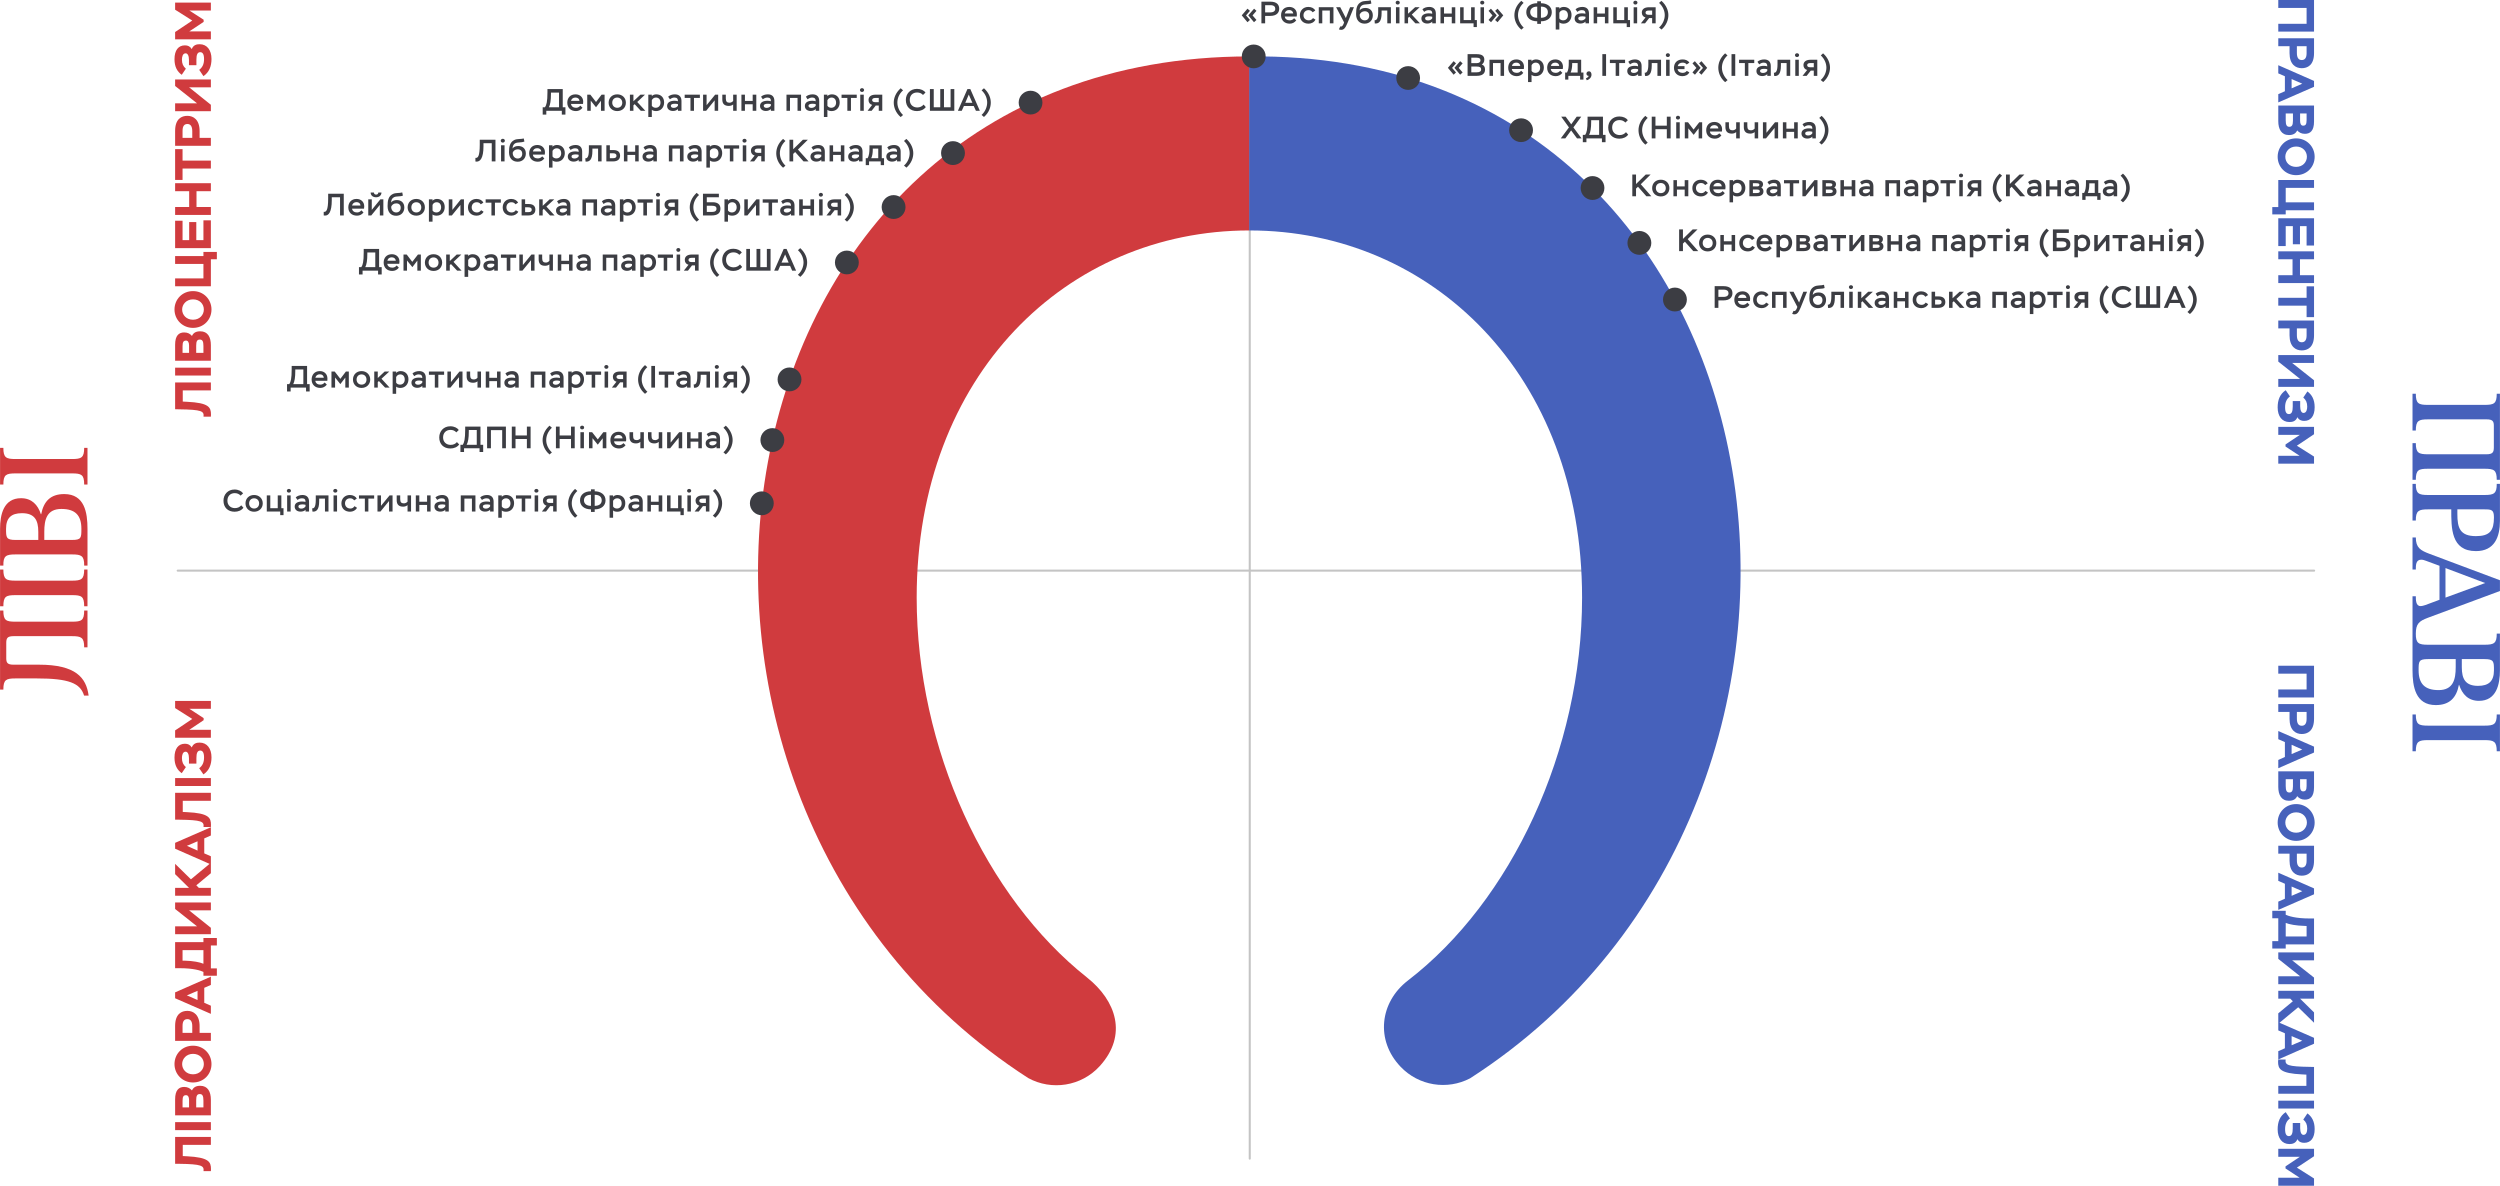 <?xml version="1.0" encoding="UTF-8"?>
<!DOCTYPE svg PUBLIC "-//W3C//DTD SVG 1.1//EN" "http://www.w3.org/Graphics/SVG/1.1/DTD/svg11.dtd">
<!-- Creator: CorelDRAW X8 -->
<svg xmlns="http://www.w3.org/2000/svg" xml:space="preserve" width="241.913mm" height="114.736mm" version="1.1" style="shape-rendering:geometricPrecision; text-rendering:geometricPrecision; image-rendering:optimizeQuality; fill-rule:evenodd; clip-rule:evenodd"
viewBox="0 0 24191 11474"
 xmlns:xlink="http://www.w3.org/1999/xlink">
 <defs>
  <style type="text/css">
   <![CDATA[
    .str0 {stroke:#C4C4C4;stroke-width:20;stroke-linecap:round}
    .fil0 {fill:none}
    .fil5 {fill:#3C3D43}
    .fil3 {fill:#4661BB}
    .fil4 {fill:#D03B3E}
    .fil6 {fill:#3C3D43;fill-rule:nonzero}
    .fil2 {fill:#4661BB;fill-rule:nonzero}
    .fil1 {fill:#D03B3E;fill-rule:nonzero}
   ]]>
  </style>
 </defs>
 <g id="Слой_x0020_1">
  <line class="fil0 str0" x1="12093" y1="11212" x2="12093" y2= "661" />
  <line class="fil0 str0" x1="1719" y1="5522" x2="22393" y2= "5522" />
  <path class="fil1" d="M354 6565c314,0 423,47 459,166l44 0c-23,-174 -125,-299 -481,-299l-246 0c-56,0 -70,-17 -70,-61l0 -149c0,-46 10,-66 71,-66l565 0c91,0 118,13 118,108l32 0 0 -356 -32 0c0,96 -25,108 -118,108l-546 0c-93,0 -118,-12 -118,-108l-32 0 0 765 32 0c0,-95 25,-108 118,-108l204 0zm492 -1054l-32 0c0,95 -27,108 -118,108l-546 0c-92,0 -118,-13 -118,-108l-32 0 0 356 32 0c0,-96 25,-108 118,-108l546 0c93,0 118,12 118,108l32 0 0 -356zm-225 -730c-133,0 -199,71 -223,195l-3 0c-29,-91 -89,-155 -192,-155 -169,0 -203,159 -203,296l0 356 32 0c-2,-95 26,-108 118,-108l546 0c91,0 119,13 118,108l32 0 0 -356c0,-156 -28,-336 -225,-336zm-409 185c122,0 158,67 158,180l0 79 -220 0c-92,0 -92,-24 -92,-108 0,-105 50,-151 154,-151zm382 -41c132,0 193,60 193,192 0,88 -1,108 -91,108l-268 0 0 -79c0,-118 24,-221 166,-221zm252 -591l-32 0c0,95 -27,108 -118,108l-546 0c-92,0 -118,-13 -118,-108l-32 0 0 355 32 0c0,-95 25,-108 118,-108l546 0c93,0 118,13 118,108l32 0 0 -355z"/>
  <path class="fil2" d="M23495 4396c-91,0 -118,-13 -118,-108l-32 0 0 355 32 0c0,-95 26,-107 118,-107l546 0c93,0 119,12 119,107l31 0 0 -833 -31 0c0,96 -26,108 -119,108l-546 0c-92,0 -118,-12 -118,-108l-32 0 0 356 32 0c0,-95 26,-108 118,-108l567 0c56,0 70,17 70,61l0 211c0,46 -11,66 -72,66l-565 0zm464 937c179,0 232,-136 232,-292l0 -359 -31 0c1,95 -28,108 -119,108l-546 0c-90,0 -119,-13 -118,-108l-32 0 0 355 32 0c-1,-95 28,-108 118,-108l225 0c0,179 -4,404 239,404l0 0zm0 -145c-155,0 -180,-80 -180,-214l0 -45 262 0c69,0 92,4 92,78 0,127 -39,181 -174,181l0 0zm-614 944l32 0c0,-95 31,-122 117,-154l697 -259 0 -104 -680 -255c-88,-33 -134,-59 -134,-159l-32 0 0 310 32 0c0,-38 -1,-95 51,-95 17,0 33,5 48,11l130 48 0 329 -137 51c-16,5 -31,10 -47,10 -46,0 -45,-63 -45,-95l-32 0 0 362zm319 -349l0 -286 384 145 -384 141zm-94 1040c134,0 200,-71 224,-196l2 0c30,92 89,155 192,155 169,0 203,-159 203,-296l0 -355 -31 0c1,95 -27,108 -119,108l-546 0c-91,0 -119,-13 -118,-108l-32 0 0 355c0,156 28,337 225,337zm409 -186c-122,0 -157,-67 -157,-180l0 -79 219 0c92,0 92,24 92,108 0,106 -50,151 -154,151zm-382 41c-132,0 -193,-60 -193,-192 0,-87 1,-108 91,-108l268 0 0 79c0,118 -24,221 -166,221zm-252 592l32 0c0,-95 27,-108 118,-108l546 0c92,0 119,13 119,108l31 0 0 -356 -31 0c0,95 -26,108 -119,108l-546 0c-92,0 -118,-13 -118,-108l-32 0 0 356z"/>
  <path class="fil2" d="M22046 230l0 76 346 0 0 -306 -346 0 0 77 274 0 0 153 -274 0zm0 217l109 0 0 67c0,109 59,146 118,146 56,0 119,-29 119,-146l0 -144 -346 0 0 77zm274 69c0,48 -20,65 -47,65 -29,0 -47,-20 -47,-68l0 -66 94 0 0 69zm-274 115l0 79 64 28 0 145 -64 28 0 80 346 -151 0 -57 -346 -152zm232 179l-103 45 0 -90 103 45zm-232 211l0 151c0,78 30,135 103,135 43,0 67,-17 80,-45 17,19 40,33 74,33 52,0 89,-29 89,-119l0 -155 -346 0zm142 147c0,44 -11,59 -35,59 -25,0 -35,-17 -35,-63l0 -66 70 0 0 70zm132 -5c0,42 -11,53 -34,53 -18,0 -29,-16 -29,-46l0 -72 63 0 0 65zm-101 176c-103,0 -179,79 -179,178 0,99 77,178 179,178 103,0 179,-79 179,-178 0,-100 -79,-178 -179,-178zm0 79c64,0 104,47 104,99 0,51 -40,98 -104,98 -64,0 -105,-43 -105,-98 0,-52 41,-99 105,-99zm-173 324l0 262 -58 0 0 71 130 0 0 -40 274 0 0 -77 -274 0 0 -140 274 0 0 -76 -346 0zm0 370l0 269 72 0 0 -193 69 0 0 176 69 0 0 -176 64 0 0 188 72 0 0 -264 -346 0zm0 551l0 76 346 0 0 -76 -136 0 0 -154 136 0 0 -77 -346 0 0 77 138 0 0 154 -138 0zm274 108l0 111 -274 0 0 76 274 0 0 111 72 0 0 -298 -72 0zm-274 407l109 0 0 67c0,109 59,146 118,146 56,0 119,-29 119,-146l0 -143 -346 0 0 76zm274 69c0,48 -20,65 -47,65 -29,0 -47,-20 -47,-68l0 -66 94 0 0 69zm-274 252l211 168 -211 0 0 77 346 0 0 -64 -212 -168 212 0 0 -76 -346 0 0 63zm-6 444c0,84 42,141 114,141 28,0 61,-6 77,-47 15,27 37,36 66,36 63,0 101,-46 101,-133 0,-75 -28,-121 -70,-152l-40 59c26,23 38,48 38,88 0,26 -7,61 -36,61 -19,0 -32,-23 -32,-64l0 -51 -72 0 0 54c0,48 -11,72 -37,72 -22,0 -37,-15 -37,-66 0,-48 15,-81 47,-105l-41 -60c-57,38 -78,95 -78,167zm6 188l0 77 209 0 -139 93 0 20 137 90 -207 0 0 76 346 0 0 -69 -166 -105 166 -111 0 -71 -346 0z"/>
  <path class="fil1" d="M2040 11079l0 -77 -346 0 0 260 39 0c220,3 242,19 236,71l71 0c1,-6 1,-13 1,-19 0,-70 -19,-114 -233,-125l-40 -2 0 -108 272 0zm0 -143l0 -77 -346 0 0 77 346 0zm0 -143l0 -151c0,-78 -30,-135 -103,-135 -43,0 -67,17 -80,45 -17,-19 -40,-34 -75,-34 -51,0 -88,30 -88,120l0 155 346 0zm-142 -147c0,-44 10,-59 35,-59 25,0 35,17 35,63l0 66 -70 0 0 -70zm-132 5c0,-42 11,-53 34,-53 18,0 29,16 29,46l0 72 -63 0 0 -65zm101 -176c103,0 179,-79 179,-178 0,-99 -77,-178 -179,-178 -103,0 -179,79 -179,178 0,100 79,178 179,178zm0 -79c-64,0 -105,-47 -105,-99 0,-51 41,-99 105,-99 64,0 105,44 105,99 0,52 -41,99 -105,99zm173 -401l-109 0 0 -66c0,-109 -60,-147 -118,-147 -57,0 -119,29 -119,147l0 143 346 0 0 -77zm-274 -68c0,-49 19,-65 47,-65 29,0 47,20 47,68l0 65 -94 0 0 -68zm274 -116l0 -79 -64 -28 0 -145 64 -28 0 -80 -346 152 0 57 346 151zm-232 -179l103 -44 0 89 -103 -45zm290 -190l0 -71 -58 0 0 -222 58 0 0 -72 -130 0 0 40 -274 0 0 252 42 0c137,0 205,23 232,36l0 37 130 0zm-332 -146l0 -102 202 0 0 132c-34,-15 -101,-28 -183,-30l-19 0zm274 -318l-211 -169 211 0 0 -76 -346 0 0 63 212 168 -212 0 0 76 346 0 0 -62zm0 -310l0 -76 -116 0 -25 -25 141 -117 0 -101 -193 160 -153 -150 0 100 135 133 -135 0 0 76 346 0zm0 -303l0 -79 -64 -28 0 -145 64 -28 0 -80 -346 151 0 57 346 152zm-232 -180l103 -44 0 90 -103 -46zm232 -436l0 -77 -346 0 0 260 39 0c220,3 242,18 236,71l71 0c1,-6 1,-14 1,-20 0,-69 -19,-114 -233,-124l-40 -2 0 -108 272 0zm0 -143l0 -77 -346 0 0 77 346 0zm6 -278c0,-84 -43,-142 -114,-142 -28,0 -61,6 -77,47 -16,-26 -37,-36 -66,-36 -63,0 -101,47 -101,134 0,75 27,120 70,151l40 -59c-26,-23 -38,-48 -38,-88 0,-26 7,-61 36,-61 19,0 32,23 32,64l0 51 72 0 0 -54c0,-47 10,-72 37,-72 21,0 37,16 37,67 0,47 -15,80 -47,104l41 60c56,-38 78,-95 78,-166zm-6 -189l0 -77 -209 0 139 -93 0 -20 -138 -90 208 0 0 -76 -346 0 0 69 166 105 -166 111 0 71 346 0z"/>
  <path class="fil2" d="M22046 6672l0 77 346 0 0 -307 -346 0 0 77 274 0 0 153 -274 0zm0 217l109 0 0 67c0,109 59,147 118,147 56,0 119,-29 119,-147l0 -143 -346 0 0 76zm274 69c0,48 -20,65 -47,65 -29,0 -47,-20 -47,-68l0 -66 94 0 0 69zm-274 116l0 79 64 28 0 144 -64 29 0 80 346 -152 0 -57 -346 -151zm232 179l-103 44 0 -90 103 46zm-232 211l0 150c0,78 30,135 103,135 43,0 67,-17 80,-45 17,20 40,34 74,34 52,0 89,-29 89,-120l0 -154 -346 0zm142 146c0,44 -11,59 -35,59 -25,0 -35,-17 -35,-63l0 -66 70 0 0 70zm132 -4c0,41 -11,52 -34,52 -18,0 -29,-15 -29,-46l0 -72 63 0 0 66zm-101 175c-103,0 -179,80 -179,179 0,98 77,177 179,177 103,0 179,-79 179,-177 0,-101 -79,-179 -179,-179zm0 80c64,0 104,46 104,99 0,50 -40,98 -104,98 -64,0 -105,-44 -105,-98 0,-53 41,-99 105,-99zm-173 400l109 0 0 67c0,109 59,146 118,146 56,0 119,-29 119,-146l0 -144 -346 0 0 77zm274 69c0,48 -20,65 -47,65 -29,0 -47,-21 -47,-68l0 -66 94 0 0 69zm-274 115l0 79 64 28 0 145 -64 28 0 80 346 -151 0 -57 -346 -152zm232 179l-103 45 0 -90 103 45zm-290 190l0 72 58 0 0 221 -58 0 0 72 130 0 0 -40 274 0 0 -251 -42 0c-138,0 -205,-24 -232,-36l0 -38 -130 0zm332 147l0 101 -202 0 0 -131c34,14 100,27 183,29l19 1zm-274 318l211 168 -211 0 0 77 346 0 0 -64 -212 -167 212 0 0 -77 -346 0 0 63zm0 309l0 76 116 0 25 25 -141 117 0 101 193 -160 153 150 0 -100 -135 -133 135 0 0 -76 -346 0zm0 304l0 79 64 28 0 145 -64 28 0 80 346 -152 0 -57 -346 -151zm232 179l-103 44 0 -89 103 45zm-232 437l0 76 346 0 0 -259 -39 -1c-220,-3 -242,-18 -236,-71l-71 0c-1,7 -2,14 -2,20 0,70 19,114 234,124l40 2 0 109 -272 0zm0 143l0 76 346 0 0 -76 -346 0zm-6 278c0,84 42,142 114,142 28,0 61,-7 77,-47 15,26 37,35 66,35 63,0 101,-46 101,-133 0,-75 -28,-121 -70,-152l-40 60c26,22 38,47 38,87 0,27 -7,61 -36,61 -19,0 -32,-23 -32,-64l0 -51 -72 0 0 54c0,48 -11,73 -37,73 -22,0 -37,-16 -37,-67 0,-48 15,-81 47,-104l-41 -61c-57,38 -78,95 -78,167zm6 188l0 77 209 0 -139 93 0 20 137 90 -207 0 0 77 346 0 0 -70 -166 -105 166 -110 0 -72 -346 0z"/>
  <path class="fil3" d="M12090 546c5328,-59 6372,7165 2135,9889 -220,115 -496,74 -673,-113 -243,-255 -202,-623 72,-834 999,-768 1685,-2224 1685,-3705 0,-2159 -1458,-3553 -3219,-3553l-3 0 0 -1684 3 0z"/>
  <path class="fil4" d="M12087 2230c-1760,2 -3217,1395 -3217,3553 0,1461 669,2899 1647,3675 284,225 397,558 125,858 -179,197 -467,240 -693,116 -4212,-2717 -3217,-9883 2138,-9886l0 1684z"/>
  <path class="fil5" d="M9972 878c64,0 115,51 115,115 0,64 -51,115 -115,115 -64,0 -115,-51 -115,-115 0,-64 51,-115 115,-115z"/>
  <path class="fil5" d="M9221 1366c64,0 116,51 116,115 0,64 -52,116 -116,116 -64,0 -115,-52 -115,-116 0,-64 51,-115 115,-115z"/>
  <path class="fil6" d="M5251 1109l35 0 0 -37 150 0 0 37 35 0 0 -71 -26 0 0 -176 -148 0 0 31c0,93 -10,125 -24,145l-22 0 0 71zm80 -213l78 0 0 142 -98 0c13,-24 20,-64 20,-129l0 -13zm284 126c-9,13 -25,21 -41,21 -26,0 -46,-13 -49,-37l116 0c1,-9 2,-17 2,-22 0,-43 -32,-71 -74,-71 -52,0 -80,35 -80,81 0,49 34,81 84,81 26,0 47,-11 63,-32l-21 -21zm-47 -78c22,0 37,11 39,32l-82 0c5,-20 20,-32 43,-32zm114 128l34 0 0 -98 51 64 48 -63 0 97 35 0 0 -156 -29 0 -54 71 -55 -71 -30 0 0 156zm207 -78c0,47 35,81 83,81 50,0 84,-34 84,-81 0,-47 -34,-81 -84,-81 -49,0 -83,34 -83,81zm35 0c0,-31 21,-50 48,-50 27,0 49,20 49,50 0,30 -20,49 -49,49 -28,0 -48,-21 -48,-49zm171 78l34 0 0 -53 12 -11 59 64 44 0 -78 -85 75 -71 -44 0 -68 64 0 -64 -34 0 0 156zm178 60l34 0 0 -70c7,8 24,13 41,13 47,0 78,-36 78,-83 0,-47 -29,-79 -76,-79 -15,0 -33,5 -43,17l0 -14 -34 0 0 216zm74 -188c27,0 44,19 44,50 0,29 -19,49 -47,49 -15,0 -29,-7 -37,-19l0 -54c6,-14 20,-26 40,-26zm135 17c15,-11 27,-17 44,-17 26,0 34,13 34,36 -7,-3 -21,-5 -32,-5 -41,0 -73,15 -73,50 0,30 23,49 57,49 23,0 39,-9 48,-19l0 17 34 0 0 -95c0,-41 -23,-64 -64,-64 -25,0 -50,8 -65,23l17 25zm37 83c-17,0 -28,-7 -28,-20 0,-15 16,-20 41,-20 11,0 22,2 28,4l0 15c-7,10 -20,21 -41,21zm106 -96l56 0 0 124 34 0 0 -124 57 0 0 -32 -147 0 0 32zm208 124l82 -101 0 101 34 0 0 -156 -29 0 -83 102 0 -102 -34 0 0 156 30 0zm295 -156l-34 0 0 61c-7,9 -21,17 -35,17 -25,0 -36,-11 -36,-42l0 -36 -34 0 0 47c0,43 22,62 63,62 16,0 32,-5 42,-14l0 61 34 0 0 -156zm155 156l35 0 0 -156 -35 0 0 61 -75 0 0 -61 -34 0 0 156 34 0 0 -63 75 0 0 63zm98 -111c15,-11 28,-17 45,-17 25,0 34,13 33,36 -7,-3 -21,-5 -32,-5 -41,0 -73,15 -73,50 0,30 23,49 57,49 23,0 39,-9 48,-19l0 17 34 0 0 -95c0,-41 -22,-64 -63,-64 -26,0 -51,8 -66,23l17 25zm37 83c-17,0 -28,-7 -28,-20 0,-15 16,-20 41,-20 11,0 22,2 28,4l0 15c-7,10 -20,21 -41,21zm299 28l34 0 0 -156 -141 0 0 156 34 0 0 -124 73 0 0 124zm97 -111c15,-11 28,-17 45,-17 25,0 34,13 34,36 -7,-3 -21,-5 -32,-5 -42,0 -73,15 -73,50 0,30 22,49 56,49 24,0 39,-9 49,-19l0 17 34 0 0 -95c0,-41 -23,-64 -64,-64 -25,0 -51,8 -65,23l16 25zm38 83c-17,0 -29,-7 -29,-20 0,-15 17,-20 41,-20 11,0 22,2 29,4l0 15c-7,10 -20,21 -41,21zm120 88l34 0 0 -70c7,8 24,13 41,13 47,0 78,-36 78,-83 0,-47 -29,-79 -75,-79 -16,0 -34,5 -44,17l0 -14 -34 0 0 216zm74 -188c27,0 44,19 44,50 0,29 -19,49 -47,49 -15,0 -29,-7 -37,-19l0 -54c7,-14 20,-26 40,-26zm97 4l56 0 0 124 35 0 0 -124 56 0 0 -32 -147 0 0 32zm181 124l34 0 0 -156 -34 0 0 156zm-3 -201c0,11 8,19 20,19 11,0 20,-8 20,-19 0,-10 -9,-18 -20,-18 -11,0 -20,8 -20,18zm152 45c-51,0 -69,24 -69,52 0,24 13,42 35,47l-44 57 39 0 40 -51 29 0 0 51 34 0 0 -156 -64 0zm-34 53c0,-13 9,-21 31,-21l33 0 0 41 -34 0c-19,0 -30,-8 -30,-20zm299 144c-34,-32 -55,-76 -55,-120 0,-38 14,-82 55,-119l-23 -20c-50,45 -67,97 -67,139 0,43 17,97 67,140l23 -20zm199 -101c-14,17 -35,28 -61,28 -43,0 -73,-29 -73,-73 0,-44 28,-72 71,-72 23,0 43,8 57,24l24 -23c-14,-21 -44,-36 -82,-36 -65,0 -108,47 -108,107 0,65 42,108 108,108 36,0 68,-15 85,-39l-21 -24zm61 60l236 0 0 -210 -36 0 0 176 -64 0 0 -176 -36 0 0 176 -63 0 0 -176 -37 0 0 210zm271 0l37 0 21 -46 95 0 21 46 38 0 -92 -210 -28 0 -92 210zm105 -157l35 80 -69 0 34 -80zm147 217c50,-43 66,-97 66,-139 0,-42 -16,-94 -66,-139l-23 20c40,37 54,81 54,119 0,38 -17,86 -54,119l23 20z"/>
  <path class="fil5" d="M7371 4755c64,0 116,52 116,115 0,64 -52,116 -116,116 -63,0 -115,-52 -115,-116 0,-63 52,-115 115,-115z"/>
  <path class="fil5" d="M7474 4143c63,0 115,52 115,115 0,64 -52,116 -115,116 -64,0 -116,-52 -116,-116 0,-63 52,-115 116,-115z"/>
  <path class="fil5" d="M7639 3556c64,0 116,52 116,116 0,63 -52,115 -116,115 -63,0 -115,-52 -115,-115 0,-64 52,-116 115,-116z"/>
  <path class="fil5" d="M8194 2425c64,0 116,51 116,115 0,64 -52,115 -116,115 -63,0 -115,-51 -115,-115 0,-64 52,-115 115,-115z"/>
  <path class="fil5" d="M8647 1888c63,0 115,52 115,116 0,63 -52,115 -115,115 -64,0 -116,-52 -116,-115 0,-64 52,-116 116,-116z"/>
  <path class="fil6" d="M4758 1562l36 0 0 -210 -152 0 0 47c0,118 -19,131 -42,129l0 35c4,0 8,1 12,1 33,0 66,-31 66,-149l0 -29 80 0 0 176zm90 0l34 0 0 -156 -34 0 0 156zm-3 -201c0,11 8,19 20,19 11,0 20,-8 20,-19 0,-10 -9,-18 -20,-18 -11,0 -20,8 -20,18zm223 -21c-29,8 -64,1 -92,15 -41,21 -51,60 -51,117 0,60 34,93 84,93 48,0 79,-34 79,-79 0,-48 -32,-73 -72,-73 -24,0 -45,7 -57,24 2,-24 9,-43 29,-52 23,-10 59,-4 86,-15l-6 -30zm-107 137c6,-17 23,-32 48,-32 29,0 44,17 44,43 0,26 -16,46 -44,46 -29,0 -48,-24 -48,-53l0 -4zm285 36c-9,12 -25,20 -42,20 -26,0 -46,-12 -48,-37l115 0c1,-9 2,-17 2,-22 0,-43 -31,-71 -73,-71 -52,0 -80,35 -80,81 0,49 33,81 84,81 25,0 47,-10 63,-32l-21 -20zm-48 -79c22,0 37,11 40,32l-82 0c4,-20 19,-32 42,-32zm114 188l34 0 0 -70c7,9 24,13 41,13 47,0 78,-36 78,-83 0,-47 -29,-79 -75,-79 -16,0 -34,5 -44,17l0 -14 -34 0 0 216zm74 -187c27,0 44,18 44,49 0,29 -19,49 -47,49 -15,0 -29,-6 -37,-19l0 -54c7,-13 20,-25 40,-25zm135 16c15,-11 28,-16 45,-16 25,0 34,12 33,35 -7,-3 -21,-5 -32,-5 -41,0 -73,15 -73,50 0,30 23,49 57,49 23,0 39,-9 48,-19l0 17 34 0 0 -95c0,-41 -22,-64 -63,-64 -26,0 -51,8 -66,23l17 25zm37 83c-17,0 -28,-7 -28,-19 0,-16 16,-21 41,-21 11,0 22,2 28,4l0 15c-7,11 -20,21 -41,21zm229 28l34 0 0 -156 -123 0 0 45c0,72 -18,82 -35,81l3 32c39,3 66,-19 66,-102l0 -24 55 0 0 124zm80 0l65 0c51,0 68,-27 68,-55 0,-30 -15,-55 -66,-55l-33 0 0 -46 -34 0 0 156zm64 -79c24,0 34,9 34,24 0,15 -9,24 -34,24l-30 0 0 -48 30 0zm215 79l34 0 0 -156 -34 0 0 62 -75 0 0 -62 -34 0 0 156 34 0 0 -63 75 0 0 63zm97 -111c15,-11 28,-16 45,-16 25,0 34,12 34,35 -8,-3 -21,-5 -32,-5 -42,0 -73,15 -73,50 0,30 22,49 56,49 24,0 39,-9 49,-19l0 17 34 0 0 -95c0,-41 -23,-64 -64,-64 -25,0 -51,8 -65,23l16 25zm38 83c-17,0 -29,-7 -29,-19 0,-16 17,-21 41,-21 11,0 22,2 29,4l0 15c-7,11 -20,21 -41,21zm298 28l35 0 0 -156 -142 0 0 156 34 0 0 -124 73 0 0 124zm98 -111c15,-11 28,-16 45,-16 25,0 33,12 33,35 -7,-3 -21,-5 -32,-5 -41,0 -73,15 -73,50 0,30 23,49 57,49 23,0 39,-9 48,-19l0 17 34 0 0 -95c0,-41 -22,-64 -63,-64 -26,0 -51,8 -66,23l17 25zm37 83c-17,0 -28,-7 -28,-19 0,-16 16,-21 41,-21 11,0 22,2 28,4l0 15c-7,11 -20,21 -41,21zm121 88l34 0 0 -70c7,9 23,13 41,13 47,0 78,-36 78,-83 0,-47 -29,-79 -76,-79 -15,0 -33,5 -43,17l0 -14 -34 0 0 216zm74 -187c27,0 43,18 43,49 0,29 -18,49 -46,49 -15,0 -30,-6 -37,-19l0 -54c6,-13 20,-25 40,-25zm96 3l57 0 0 124 34 0 0 -124 56 0 0 -32 -147 0 0 32zm182 124l34 0 0 -156 -34 0 0 156zm-3 -201c0,11 8,19 20,19 11,0 20,-8 20,-19 0,-10 -9,-18 -20,-18 -12,0 -20,8 -20,18zm152 45c-51,0 -70,24 -70,52 0,24 14,42 36,47l-45 57 40 0 39 -51 30 0 0 51 34 0 0 -156 -64 0zm-34 53c0,-12 8,-21 31,-21l33 0 0 41 -34 0c-20,0 -30,-8 -30,-20zm298 144c-33,-32 -54,-75 -54,-120 0,-38 14,-81 54,-119l-23 -20c-50,45 -66,97 -66,139 0,43 16,97 66,140l23 -20zm39 -41l36 0 0 -73 19 -18 81 91 49 0 -103 -115 96 -95 -48 0 -94 92 0 -92 -36 0 0 210zm230 -111c15,-11 28,-16 45,-16 25,0 34,12 33,35 -7,-3 -21,-5 -32,-5 -41,0 -73,15 -73,50 0,30 23,49 57,49 23,0 39,-9 48,-19l0 17 34 0 0 -95c0,-41 -22,-64 -63,-64 -26,0 -51,8 -66,23l17 25zm37 83c-17,0 -28,-7 -28,-19 0,-16 16,-21 41,-21 11,0 22,2 28,4l0 15c-7,11 -20,21 -41,21zm230 28l34 0 0 -156 -34 0 0 62 -75 0 0 -62 -34 0 0 156 34 0 0 -63 75 0 0 63zm97 -111c15,-11 28,-16 45,-16 25,0 34,12 34,35 -7,-3 -21,-5 -32,-5 -42,0 -73,15 -73,50 0,30 22,49 56,49 24,0 39,-9 49,-19l0 17 34 0 0 -95c0,-41 -23,-64 -64,-64 -25,0 -51,8 -65,23l16 25zm38 83c-17,0 -29,-7 -29,-19 0,-16 17,-21 41,-21 11,0 22,2 29,4l0 15c-7,11 -20,21 -41,21zm106 64l32 0 0 -36 113 0 0 36 32 0 0 -67 -22 0 0 -125 -119 0 0 27c0,41 -4,73 -18,98l-18 0 0 67zm68 -160l53 0 0 93 -68 0c10,-19 15,-51 15,-80l0 -13zm157 13c15,-11 28,-16 45,-16 25,0 34,12 33,35 -7,-3 -21,-5 -32,-5 -41,0 -72,15 -72,50 0,30 22,49 56,49 23,0 39,-9 48,-19l0 17 35 0 0 -95c0,-41 -23,-64 -64,-64 -26,0 -51,8 -66,23l17 25zm38 83c-18,0 -29,-7 -29,-19 0,-16 16,-21 41,-21 11,0 22,2 28,4l0 15c-6,11 -20,21 -40,21zm131 88c49,-43 66,-96 66,-139 0,-42 -17,-94 -67,-139l-23 20c40,38 55,81 55,119 0,39 -17,87 -55,119l24 20z"/>
  <path class="fil6" d="M3290 2085l36 0 0 -210 -151 0 0 46c0,118 -20,132 -43,129l0 35c4,0 9,1 13,1 33,1 65,-31 65,-149l0 -28 80 0 0 176zm206 -50c-9,13 -25,21 -41,21 -26,0 -46,-13 -49,-37l116 0c1,-10 2,-17 2,-22 0,-44 -32,-72 -74,-72 -52,0 -80,36 -80,82 0,49 34,80 84,80 26,0 47,-10 63,-31l-21 -21zm-47 -79c22,0 37,11 39,33l-82 0c5,-20 20,-33 43,-33zm143 129l83 -102 0 102 34 0 0 -156 -29 0 -83 102 0 -102 -34 0 0 156 29 0zm-6 -222c1,31 24,46 53,46 28,0 51,-16 52,-46l-31 0c0,12 -7,20 -21,20 -14,0 -21,-8 -21,-20l-32 0zm306 -1c-28,9 -64,1 -92,16 -41,20 -50,60 -50,116 0,61 33,94 83,94 48,0 79,-34 79,-80 0,-47 -31,-72 -72,-72 -24,0 -44,7 -56,24 1,-24 9,-43 29,-52 23,-11 59,-4 85,-15l-6 -31zm-107 138c7,-17 23,-32 49,-32 28,0 43,17 43,42 0,27 -16,46 -44,46 -28,0 -48,-23 -48,-53l0 -3zm159 7c0,46 35,80 84,80 49,0 83,-34 83,-80 0,-48 -34,-82 -83,-82 -50,0 -84,34 -84,82zm36 0c0,-31 20,-50 48,-50 27,0 48,19 48,50 0,30 -20,49 -48,49 -29,0 -48,-21 -48,-49zm170 138l35 0 0 -70c7,8 23,12 40,12 47,0 78,-35 78,-83 0,-46 -28,-79 -75,-79 -16,0 -33,6 -43,18l0 -14 -35 0 0 216zm74 -188c27,0 44,18 44,50 0,29 -19,49 -46,49 -16,0 -30,-7 -37,-19l0 -54c6,-14 19,-26 39,-26zm148 128l83 -102 0 102 34 0 0 -156 -30 0 -82 102 0 -102 -35 0 0 156 30 0zm283 -51c-9,13 -22,22 -39,22 -32,0 -52,-21 -52,-49 0,-30 20,-50 48,-50 18,0 30,6 40,20l25 -16c-10,-21 -34,-36 -66,-36 -50,0 -83,35 -83,82 0,49 34,80 84,80 27,0 54,-13 67,-38l-24 -15zm44 -73l56 0 0 124 34 0 0 -124 57 0 0 -32 -147 0 0 32zm292 73c-9,13 -22,22 -40,22 -31,0 -51,-21 -51,-49 0,-30 20,-50 48,-50 18,0 29,6 40,20l25 -16c-10,-21 -35,-36 -67,-36 -49,0 -82,35 -82,82 0,49 34,80 84,80 27,0 54,-13 67,-38l-24 -15zm56 51l65 0c51,0 68,-27 68,-56 0,-29 -15,-55 -66,-55l-33 0 0 -45 -34 0 0 156zm64 -79c24,0 34,8 34,23 0,16 -9,24 -34,24l-30 0 0 -47 30 0zm106 79l34 0 0 -53 11 -11 60 64 44 0 -79 -86 76 -70 -45 0 -67 63 0 -63 -34 0 0 156zm190 -111c15,-12 28,-17 45,-17 25,0 33,13 33,35 -7,-2 -21,-4 -32,-4 -41,0 -73,15 -73,49 0,30 23,50 57,50 23,0 39,-9 48,-19l0 17 34 0 0 -96c0,-40 -22,-64 -63,-64 -26,0 -51,9 -66,23l17 26zm37 83c-17,0 -28,-8 -28,-20 0,-15 16,-21 41,-21 11,0 22,3 28,5l0 15c-7,10 -20,21 -41,21zm299 28l34 0 0 -156 -141 0 0 156 34 0 0 -124 73 0 0 124zm97 -111c15,-12 28,-17 45,-17 25,0 34,13 34,35 -8,-2 -21,-4 -32,-4 -42,0 -73,15 -73,49 0,30 22,50 56,50 24,0 39,-9 49,-19l0 17 34 0 0 -96c0,-40 -23,-64 -64,-64 -25,0 -51,9 -65,23l16 26zm38 83c-17,0 -29,-8 -29,-20 0,-15 17,-21 41,-21 11,0 22,3 29,5l0 15c-7,10 -20,21 -41,21zm120 88l34 0 0 -70c7,8 24,12 41,12 47,0 78,-35 78,-83 0,-46 -29,-79 -75,-79 -16,0 -34,6 -44,18l0 -14 -34 0 0 216zm74 -188c27,0 44,18 44,50 0,29 -19,49 -47,49 -15,0 -29,-7 -37,-19l0 -54c7,-14 20,-26 40,-26zm97 4l56 0 0 124 35 0 0 -124 56 0 0 -32 -147 0 0 32zm181 124l34 0 0 -156 -34 0 0 156zm-3 -201c0,11 8,19 20,19 11,0 20,-8 20,-19 0,-10 -9,-18 -20,-18 -11,0 -20,8 -20,18zm152 45c-51,0 -69,24 -69,51 0,24 13,43 35,48l-45 57 40 0 40 -51 29 0 0 51 34 0 0 -156 -64 0zm-34 53c0,-13 9,-21 31,-21l33 0 0 41 -34 0c-19,0 -30,-9 -30,-20zm299 143c-34,-32 -55,-75 -55,-119 0,-38 14,-82 55,-119l-23 -21c-50,46 -67,98 -67,140 0,42 17,96 67,139l23 -20zm192 -250l-154 0 0 210 84 0c54,0 85,-20 85,-66 0,-39 -25,-62 -74,-62l-58 0 0 -48 117 0 0 -34zm-67 116c31,0 44,9 44,28 0,22 -15,32 -45,32l-49 0 0 -60 50 0zm121 154l34 0 0 -70c7,8 24,12 41,12 47,0 78,-35 78,-83 0,-46 -29,-79 -75,-79 -16,0 -34,6 -44,18l0 -14 -34 0 0 216zm74 -188c27,0 44,18 44,50 0,29 -19,49 -47,49 -15,0 -29,-7 -37,-19l0 -54c7,-14 20,-26 40,-26zm148 128l83 -102 0 102 34 0 0 -156 -30 0 -83 102 0 -102 -34 0 0 156 30 0zm148 -124l57 0 0 124 34 0 0 -124 56 0 0 -32 -147 0 0 32zm195 13c15,-12 28,-17 45,-17 25,0 34,13 34,35 -7,-2 -21,-4 -32,-4 -42,0 -73,15 -73,49 0,30 22,50 56,50 24,0 39,-9 49,-19l0 17 34 0 0 -96c0,-40 -23,-64 -64,-64 -25,0 -51,9 -65,23l16 26zm38 83c-17,0 -29,-8 -29,-20 0,-15 17,-21 41,-21 11,0 22,3 29,5l0 15c-7,10 -20,21 -41,21zm229 28l35 0 0 -156 -35 0 0 61 -74 0 0 -61 -35 0 0 156 35 0 0 -63 74 0 0 63zm84 0l34 0 0 -156 -34 0 0 156zm-3 -201c0,11 8,19 20,19 11,0 20,-8 20,-19 0,-10 -9,-18 -20,-18 -11,0 -20,8 -20,18zm152 45c-51,0 -69,24 -69,51 0,24 13,43 35,48l-44 57 39 0 40 -51 29 0 0 51 34 0 0 -156 -64 0zm-34 53c0,-13 9,-21 31,-21l33 0 0 41 -34 0c-19,0 -30,-9 -30,-20zm155 163c49,-43 66,-97 66,-139 0,-42 -17,-94 -66,-140l-23 21c40,37 54,80 54,119 0,38 -17,86 -54,119l23 20z"/>
  <path class="fil6" d="M3473 2656l35 0 0 -37 150 0 0 37 35 0 0 -71 -25 0 0 -176 -149 0 0 31c0,93 -9,125 -23,145l-23 0 0 71zm81 -213l77 0 0 142 -97 0c13,-24 20,-64 20,-129l0 -13zm284 126c-10,13 -25,21 -42,21 -26,0 -46,-13 -49,-37l116 0c1,-9 2,-17 2,-22 0,-43 -31,-71 -73,-71 -52,0 -80,35 -80,81 0,49 33,81 83,81 26,0 48,-11 64,-32l-21 -21zm-48 -79c22,0 37,12 40,33l-82 0c4,-20 19,-33 42,-33zm114 129l34 0 0 -98 52 64 48 -63 0 97 34 0 0 -156 -28 0 -55 71 -54 -71 -31 0 0 156zm207 -78c0,47 35,81 84,81 49,0 83,-34 83,-81 0,-47 -34,-81 -83,-81 -50,0 -84,34 -84,81zm36 0c0,-31 20,-50 48,-50 27,0 48,20 48,50 0,30 -20,49 -48,49 -29,0 -48,-21 -48,-49zm170 78l35 0 0 -53 11 -11 60 64 43 0 -78 -85 76 -71 -45 0 -67 63 0 -63 -35 0 0 156zm178 60l35 0 0 -70c6,8 23,13 40,13 47,0 78,-36 78,-84 0,-46 -28,-78 -75,-78 -16,0 -34,5 -43,17l0 -14 -35 0 0 216zm74 -188c27,0 44,19 44,50 0,29 -19,49 -47,49 -15,0 -29,-7 -36,-19l0 -54c6,-14 19,-26 39,-26zm135 17c15,-12 28,-17 45,-17 25,0 34,13 33,35 -7,-2 -21,-4 -32,-4 -41,0 -73,15 -73,50 0,30 23,49 57,49 23,0 39,-9 48,-19l0 17 35 0 0 -95c0,-41 -23,-64 -64,-64 -26,0 -51,8 -66,23l17 25zm38 83c-18,0 -29,-7 -29,-20 0,-15 16,-20 41,-20 11,0 22,2 28,4l0 15c-6,10 -20,21 -40,21zm105 -96l56 0 0 124 35 0 0 -124 56 0 0 -32 -147 0 0 32zm208 124l83 -101 0 101 34 0 0 -156 -30 0 -83 102 0 -102 -34 0 0 156 30 0zm295 -156l-34 0 0 60c-7,10 -20,18 -34,18 -25,0 -36,-12 -36,-42l0 -36 -34 0 0 47c0,43 21,62 62,62 17,0 32,-5 42,-14l0 61 34 0 0 -156zm156 156l34 0 0 -156 -34 0 0 61 -75 0 0 -61 -34 0 0 156 34 0 0 -63 75 0 0 63zm97 -111c15,-12 28,-17 45,-17 25,0 34,13 34,35 -8,-2 -21,-4 -32,-4 -42,0 -73,15 -73,50 0,30 22,49 56,49 23,0 39,-9 49,-19l0 17 34 0 0 -95c0,-41 -23,-64 -64,-64 -26,0 -51,8 -65,23l16 25zm38 83c-18,0 -29,-7 -29,-20 0,-15 17,-20 41,-20 11,0 22,2 29,4l0 15c-7,10 -20,21 -41,21zm298 28l34 0 0 -156 -141 0 0 156 34 0 0 -124 73 0 0 124zm98 -111c15,-12 27,-17 45,-17 25,0 33,13 33,35 -7,-2 -21,-4 -32,-4 -41,0 -73,15 -73,50 0,30 23,49 57,49 23,0 39,-9 48,-19l0 17 34 0 0 -95c0,-41 -22,-64 -64,-64 -25,0 -50,8 -65,23l17 25zm37 83c-17,0 -28,-7 -28,-20 0,-15 16,-20 41,-20 11,0 22,2 28,4l0 15c-7,10 -20,21 -41,21zm121 88l34 0 0 -70c7,8 23,13 41,13 46,0 78,-36 78,-84 0,-46 -29,-78 -76,-78 -16,0 -33,5 -43,17l0 -14 -34 0 0 216zm73 -188c27,0 44,19 44,50 0,29 -18,49 -46,49 -16,0 -30,-7 -37,-19l0 -54c6,-14 20,-26 39,-26zm97 4l57 0 0 124 34 0 0 -124 56 0 0 -32 -147 0 0 32zm182 124l34 0 0 -156 -34 0 0 156zm-3 -201c0,11 8,19 20,19 11,0 19,-8 19,-19 0,-10 -8,-18 -19,-18 -12,0 -20,8 -20,18zm151 45c-51,0 -69,24 -69,52 0,24 14,42 36,47l-45 57 40 0 39 -51 29 0 0 51 35 0 0 -156 -65 0zm-33 53c0,-13 8,-21 30,-21l33 0 0 41 -33 0c-20,0 -30,-8 -30,-20zm298 144c-33,-32 -55,-76 -55,-120 0,-38 15,-82 55,-119l-23 -20c-50,45 -66,97 -66,139 0,43 16,97 66,140l23 -20zm200 -101c-15,17 -35,28 -62,28 -43,0 -73,-29 -73,-73 0,-44 29,-72 72,-72 23,0 42,8 57,24l24 -23c-15,-21 -45,-36 -83,-36 -65,0 -107,47 -107,107 0,65 42,108 108,108 35,0 67,-15 85,-39l-21 -24zm61 60l235 0 0 -210 -36 0 0 176 -63 0 0 -176 -37 0 0 176 -63 0 0 -176 -36 0 0 210zm270 0l38 0 20 -46 96 0 20 46 38 0 -92 -210 -28 0 -92 210zm106 -157l34 79 -69 0 35 -79zm147 217c49,-43 66,-97 66,-139 0,-42 -17,-94 -67,-139l-22 20c39,37 54,81 54,119 0,38 -17,86 -55,119l24 20z"/>
  <path class="fil6" d="M2777 3788l35 0 0 -37 149 0 0 37 35 0 0 -71 -25 0 0 -176 -149 0 0 31c0,93 -9,124 -23,145l-22 0 0 71zm80 -213l78 0 0 142 -98 0c13,-25 20,-64 20,-129l0 -13zm284 126c-9,13 -25,21 -42,21 -25,0 -46,-13 -48,-37l116 0c1,-10 1,-17 1,-22 0,-43 -31,-72 -73,-72 -52,0 -80,36 -80,82 0,49 34,81 84,81 25,0 47,-11 63,-32l-21 -21zm-47 -79c22,0 36,11 39,33l-82 0c5,-20 20,-33 43,-33zm113 129l35 0 0 -98 51 64 48 -63 0 97 34 0 0 -156 -28 0 -54 71 -55 -71 -31 0 0 156zm208 -78c0,46 34,81 83,81 49,0 84,-35 84,-81 0,-47 -35,-82 -84,-82 -49,0 -83,35 -83,82zm35 0c0,-31 21,-50 48,-50 27,0 48,19 48,50 0,30 -19,49 -48,49 -28,0 -48,-21 -48,-49zm171 78l34 0 0 -53 11 -11 60 64 44 0 -79 -86 76 -70 -45 0 -67 63 0 -63 -34 0 0 156zm178 60l34 0 0 -70c7,8 23,13 41,13 46,0 78,-36 78,-84 0,-46 -29,-79 -76,-79 -16,0 -33,6 -43,18l0 -14 -34 0 0 216zm73 -188c27,0 44,18 44,50 0,29 -18,49 -46,49 -16,0 -30,-7 -37,-19l0 -54c6,-14 20,-26 39,-26zm136 17c15,-12 27,-17 44,-17 25,0 34,13 34,35 -7,-2 -21,-4 -32,-4 -42,0 -73,15 -73,49 0,30 22,50 57,50 23,0 38,-9 48,-19l0 17 34 0 0 -95c0,-41 -23,-65 -64,-65 -25,0 -51,9 -65,23l17 26zm37 83c-17,0 -29,-8 -29,-20 0,-15 17,-21 41,-21 11,0 22,3 29,5l0 15c-7,10 -20,21 -41,21zm105 -96l57 0 0 124 34 0 0 -124 56 0 0 -32 -147 0 0 32zm208 124l83 -101 0 101 34 0 0 -156 -29 0 -83 102 0 -102 -34 0 0 156 29 0zm296 -156l-34 0 0 60c-7,10 -21,17 -35,17 -25,0 -36,-11 -36,-42l0 -35 -34 0 0 47c0,42 22,62 63,62 16,0 32,-5 42,-14l0 61 34 0 0 -156zm155 156l34 0 0 -156 -34 0 0 61 -75 0 0 -61 -34 0 0 156 34 0 0 -63 75 0 0 63zm98 -111c15,-12 27,-17 44,-17 26,0 34,13 34,35 -7,-2 -21,-4 -32,-4 -42,0 -73,15 -73,49 0,30 22,50 57,50 23,0 39,-9 48,-19l0 17 34 0 0 -95c0,-41 -23,-65 -64,-65 -25,0 -50,9 -65,23l17 26zm37 83c-17,0 -29,-8 -29,-20 0,-15 17,-21 41,-21 12,0 23,3 29,5l0 15c-7,10 -20,21 -41,21zm299 28l34 0 0 -156 -142 0 0 156 34 0 0 -124 74 0 0 124zm97 -111c15,-12 28,-17 45,-17 25,0 34,13 33,35 -7,-2 -21,-4 -32,-4 -41,0 -72,15 -72,49 0,30 22,50 56,50 23,0 39,-9 48,-19l0 17 35 0 0 -95c0,-41 -23,-65 -64,-65 -26,0 -51,9 -66,23l17 26zm38 83c-18,0 -29,-8 -29,-20 0,-15 16,-21 41,-21 11,0 22,3 28,5l0 15c-6,10 -20,21 -40,21zm120 88l34 0 0 -70c7,8 24,13 41,13 47,0 78,-36 78,-84 0,-46 -29,-79 -76,-79 -15,0 -33,6 -43,18l0 -14 -34 0 0 216zm74 -188c27,0 44,18 44,50 0,29 -19,49 -47,49 -15,0 -29,-7 -37,-19l0 -54c6,-14 20,-26 40,-26zm97 4l56 0 0 124 34 0 0 -124 57 0 0 -32 -147 0 0 32zm181 124l34 0 0 -156 -34 0 0 156zm-3 -201c0,11 8,19 20,19 11,0 20,-8 20,-19 0,-10 -9,-18 -20,-18 -11,0 -20,8 -20,18zm152 45c-51,0 -69,24 -69,52 0,24 13,42 35,47l-45 57 40 0 40 -51 29 0 0 51 34 0 0 -156 -64 0zm-34 53c0,-13 9,-21 31,-21l33 0 0 41 -34 0c-20,0 -30,-9 -30,-20zm299 143c-34,-32 -55,-75 -55,-119 0,-38 14,-82 54,-119l-22 -20c-51,45 -67,97 -67,139 0,42 16,96 67,139l23 -20zm38 -40l36 0 0 -210 -36 0 0 210zm73 -124l56 0 0 124 34 0 0 -124 57 0 0 -32 -147 0 0 32zm195 13c15,-12 27,-17 44,-17 26,0 34,13 34,35 -7,-2 -21,-4 -32,-4 -41,0 -73,15 -73,49 0,30 23,50 57,50 23,0 39,-9 48,-19l0 17 34 0 0 -95c0,-41 -23,-65 -64,-65 -25,0 -50,9 -65,23l17 26zm37 83c-17,0 -29,-8 -29,-20 0,-15 17,-21 42,-21 11,0 22,3 28,5l0 15c-7,10 -20,21 -41,21zm229 28l34 0 0 -156 -123 0 0 44c0,73 -18,83 -35,81l3 32c38,3 65,-18 65,-101l0 -24 56 0 0 124zm83 0l34 0 0 -156 -34 0 0 156zm-3 -201c0,11 8,19 20,19 11,0 20,-8 20,-19 0,-10 -9,-18 -20,-18 -11,0 -20,8 -20,18zm152 45c-51,0 -69,24 -69,52 0,24 13,42 35,47l-45 57 40 0 40 -51 29 0 0 51 34 0 0 -156 -64 0zm-34 53c0,-13 9,-21 31,-21l33 0 0 41 -34 0c-20,0 -30,-9 -30,-20zm155 163c49,-43 66,-97 66,-139 0,-42 -17,-94 -67,-139l-22 20c40,37 54,81 54,119 0,38 -17,86 -55,119l24 20z"/>
  <path class="fil6" d="M4421 4278c-14,17 -34,27 -61,27 -43,0 -73,-29 -73,-72 0,-44 29,-73 72,-73 23,0 42,8 56,24l24 -23c-14,-20 -44,-36 -82,-36 -65,0 -107,48 -107,108 0,65 42,107 108,107 35,0 67,-14 85,-39l-22 -23zm34 96l35 0 0 -36 150 0 0 36 35 0 0 -70 -26 0 0 -176 -148 0 0 30c0,93 -10,125 -23,146l-23 0 0 70zm81 -213l77 0 0 143 -98 0c14,-25 21,-64 21,-129l0 -14zm323 177l36 0 0 -210 -182 0 0 210 37 0 0 -176 109 0 0 176zm239 0l36 0 0 -210 -36 0 0 86 -110 0 0 -86 -36 0 0 210 36 0 0 -90 110 0 0 90zm242 40c-34,-32 -55,-75 -55,-119 0,-39 15,-82 55,-120l-23 -20c-50,45 -67,98 -67,140 0,42 17,96 67,139l23 -20zm185 -40l36 0 0 -210 -36 0 0 86 -110 0 0 -86 -36 0 0 210 36 0 0 -90 110 0 0 90zm91 0l34 0 0 -156 -34 0 0 156zm-3 -201c0,11 8,18 20,18 11,0 19,-7 19,-18 0,-11 -8,-18 -19,-18 -12,0 -20,7 -20,18zm86 201l34 0 0 -98 51 63 48 -62 0 97 35 0 0 -156 -29 0 -54 70 -55 -70 -30 0 0 156zm333 -50c-9,12 -25,20 -42,20 -26,0 -46,-12 -48,-37l115 0c2,-9 2,-17 2,-22 0,-43 -31,-71 -73,-71 -52,0 -80,36 -80,81 0,49 34,81 84,81 25,0 47,-10 63,-32l-21 -20zm-47 -79c21,0 36,11 39,33l-82 0c4,-21 19,-33 43,-33zm245 -27l-34 0 0 60c-7,9 -20,17 -34,17 -26,0 -36,-11 -36,-42l0 -35 -35 0 0 47c0,42 22,62 63,62 17,0 32,-6 42,-15l0 62 34 0 0 -156zm178 0l-34 0 0 60c-7,9 -20,17 -34,17 -25,0 -36,-11 -36,-42l0 -35 -34 0 0 47c0,42 22,62 62,62 17,0 32,-6 42,-15l0 62 34 0 0 -156zm76 156l83 -102 0 102 34 0 0 -156 -29 0 -83 101 0 -101 -34 0 0 156 29 0zm273 0l34 0 0 -156 -34 0 0 61 -75 0 0 -61 -34 0 0 156 34 0 0 -64 75 0 0 64zm98 -112c15,-11 27,-16 44,-16 25,0 34,12 34,35 -7,-3 -21,-4 -32,-4 -42,0 -73,14 -73,49 0,30 22,49 57,49 23,0 39,-8 48,-19l0 18 34 0 0 -96c0,-41 -23,-64 -64,-64 -25,0 -50,9 -65,23l17 25zm37 84c-17,0 -29,-8 -29,-20 0,-16 17,-21 41,-21 12,0 23,2 29,4l0 15c-7,11 -20,22 -41,22zm131 87c49,-42 66,-96 66,-138 0,-42 -17,-95 -66,-140l-23 20c40,38 54,81 54,120 0,38 -17,86 -54,118l23 20z"/>
  <path class="fil6" d="M2334 4890c-15,17 -35,27 -61,27 -43,0 -73,-29 -73,-72 0,-44 28,-73 71,-73 23,0 42,8 57,24l24 -22c-15,-21 -45,-37 -83,-37 -65,0 -107,48 -107,108 0,65 42,107 108,107 36,0 68,-14 85,-39l-21 -23zm41 -19c0,47 35,81 83,81 49,0 84,-34 84,-81 0,-47 -35,-81 -84,-81 -49,0 -83,34 -83,81zm35 0c0,-30 21,-49 48,-49 27,0 49,19 49,49 0,30 -20,50 -49,50 -28,0 -48,-21 -48,-50zm171 79l130 0 0 35 32 0 0 -67 -21 0 0 -124 -35 0 0 124 -72 0 0 -124 -34 0 0 156zm197 0l34 0 0 -156 -34 0 0 156zm-3 -201c0,11 8,18 20,18 11,0 20,-7 20,-18 0,-10 -9,-18 -20,-18 -11,0 -20,8 -20,18zm103 89c15,-11 27,-16 44,-16 26,0 34,12 34,35 -7,-2 -21,-4 -32,-4 -41,0 -73,14 -73,49 0,30 23,49 57,49 23,0 39,-8 48,-18l0 17 34 0 0 -96c0,-41 -23,-64 -64,-64 -25,0 -50,9 -65,23l17 25zm37 84c-17,0 -28,-8 -28,-20 0,-16 16,-21 41,-21 11,0 22,2 28,4l0 15c-7,11 -20,22 -41,22zm229 28l34 0 0 -156 -123 0 0 44c0,72 -18,83 -35,81l3 32c38,3 65,-18 65,-101l0 -25 56 0 0 125zm83 0l34 0 0 -156 -34 0 0 156zm-3 -201c0,11 8,18 20,18 11,0 20,-7 20,-18 0,-10 -9,-18 -20,-18 -11,0 -20,8 -20,18zm206 149c-9,14 -22,23 -40,23 -31,0 -52,-21 -52,-50 0,-29 20,-49 49,-49 17,0 29,6 40,20l25 -17c-10,-20 -35,-35 -67,-35 -49,0 -82,35 -82,81 0,50 34,81 84,81 27,0 54,-13 67,-38l-24 -16zm43 -73l57 0 0 125 34 0 0 -125 56 0 0 -31 -147 0 0 31zm208 125l83 -102 0 102 34 0 0 -156 -29 0 -83 101 0 -101 -34 0 0 156 29 0zm296 -156l-34 0 0 60c-7,9 -21,17 -35,17 -25,0 -36,-11 -36,-42l0 -35 -34 0 0 47c0,42 22,62 63,62 16,0 32,-6 42,-15l0 62 34 0 0 -156zm155 156l34 0 0 -156 -34 0 0 61 -75 0 0 -61 -34 0 0 156 34 0 0 -64 75 0 0 64zm98 -112c15,-11 27,-16 44,-16 26,0 34,12 34,35 -7,-2 -21,-4 -32,-4 -41,0 -73,14 -73,49 0,30 23,49 57,49 23,0 39,-8 48,-18l0 17 34 0 0 -96c0,-41 -23,-64 -64,-64 -25,0 -50,9 -65,23l17 25zm37 84c-17,0 -29,-8 -29,-20 0,-16 17,-21 42,-21 11,0 22,2 28,4l0 15c-7,11 -20,22 -41,22zm299 28l34 0 0 -156 -142 0 0 156 35 0 0 -125 73 0 0 125zm97 -112c15,-11 28,-16 45,-16 25,0 34,12 34,35 -8,-2 -21,-4 -33,-4 -41,0 -72,14 -72,49 0,30 22,49 56,49 23,0 39,-8 49,-18l0 17 34 0 0 -96c0,-41 -23,-64 -64,-64 -26,0 -51,9 -66,23l17 25zm38 84c-18,0 -29,-8 -29,-20 0,-16 16,-21 41,-21 11,0 22,2 29,4l0 15c-7,11 -21,22 -41,22zm120 88l34 0 0 -71c7,9 24,13 41,13 47,0 78,-35 78,-83 0,-46 -29,-79 -76,-79 -15,0 -33,5 -43,18l0 -14 -34 0 0 216zm74 -188c27,0 44,18 44,50 0,29 -19,49 -47,49 -15,0 -29,-7 -37,-20l0 -54c7,-13 20,-25 40,-25zm97 3l56 0 0 125 34 0 0 -125 57 0 0 -31 -147 0 0 31zm181 125l34 0 0 -156 -34 0 0 156zm-3 -201c0,11 8,18 20,18 11,0 20,-7 20,-18 0,-10 -9,-18 -20,-18 -11,0 -20,8 -20,18zm152 45c-51,0 -69,24 -69,51 0,24 13,43 35,48l-45 57 40 0 40 -52 29 0 0 52 34 0 0 -156 -64 0zm-34 52c0,-12 9,-21 31,-21l33 0 0 42 -34 0c-20,0 -30,-9 -30,-21zm299 144c-34,-32 -55,-75 -55,-119 0,-39 14,-82 54,-120l-22 -20c-50,46 -67,98 -67,140 0,42 17,96 67,139l23 -20zm131 -36l36 0 0 -25 1 0c62,0 104,-35 104,-87 0,-59 -50,-88 -105,-88l0 -19 -36 0 0 19c-61,0 -106,31 -106,88 0,53 43,87 105,87l1 0 0 25zm36 -166c45,0 68,20 68,54 0,35 -28,53 -67,53l-1 0c0,0 0,-27 0,-107l0 0zm-104 54c0,-37 29,-54 68,-54l0 107 -1 0c-44,0 -67,-23 -67,-53zm248 168l34 0 0 -71c7,9 23,13 41,13 46,0 77,-35 77,-83 0,-46 -28,-79 -75,-79 -16,0 -33,5 -43,18l0 -14 -34 0 0 216zm73 -188c27,0 44,18 44,50 0,29 -18,49 -46,49 -16,0 -30,-7 -37,-20l0 -54c6,-13 20,-25 39,-25zm135 16c15,-11 28,-16 45,-16 25,0 34,12 34,35 -8,-2 -21,-4 -32,-4 -42,0 -73,14 -73,49 0,30 22,49 56,49 23,0 39,-8 49,-18l0 17 34 0 0 -96c0,-41 -23,-64 -64,-64 -26,0 -51,9 -65,23l16 25zm38 84c-18,0 -29,-8 -29,-20 0,-16 17,-21 41,-21 11,0 22,2 29,4l0 15c-7,11 -20,22 -41,22zm229 28l35 0 0 -156 -35 0 0 61 -75 0 0 -61 -34 0 0 156 34 0 0 -64 75 0 0 64zm81 0l130 0 0 35 32 0 0 -67 -21 0 0 -124 -34 0 0 124 -73 0 0 -124 -34 0 0 156zm197 0l34 0 0 -156 -34 0 0 156zm-3 -201c0,11 8,18 20,18 11,0 20,-7 20,-18 0,-10 -9,-18 -20,-18 -11,0 -20,8 -20,18zm152 45c-51,0 -70,24 -70,51 0,24 14,43 36,48l-45 57 40 0 40 -52 29 0 0 52 34 0 0 -156 -64 0zm-34 52c0,-12 9,-21 31,-21l33 0 0 42 -34 0c-20,0 -30,-9 -30,-21zm155 164c49,-43 66,-97 66,-139 0,-42 -17,-94 -67,-140l-22 20c39,38 54,81 54,120 0,38 -17,86 -55,118l24 21z"/>
  <path class="fil5" d="M12131 431c64,0 116,51 116,115 0,64 -52,115 -116,115 -64,0 -115,-51 -115,-115 0,-64 51,-115 115,-115z"/>
  <path class="fil5" d="M13626 640c64,0 115,51 115,115 0,64 -51,115 -115,115 -64,0 -115,-51 -115,-115 0,-64 51,-115 115,-115z"/>
  <path class="fil5" d="M14719 1145c63,0 115,51 115,115 0,64 -52,115 -115,115 -64,0 -116,-51 -116,-115 0,-64 52,-115 116,-115z"/>
  <path class="fil5" d="M15410 1704c64,0 115,52 115,115 0,64 -51,116 -115,116 -64,0 -115,-52 -115,-116 0,-63 51,-115 115,-115z"/>
  <path class="fil5" d="M15864 2235c63,0 115,52 115,116 0,64 -52,115 -115,115 -64,0 -116,-51 -116,-115 0,-64 52,-116 116,-116z"/>
  <path class="fil5" d="M16207 2783c64,0 116,52 116,116 0,64 -52,115 -116,115 -63,0 -115,-51 -115,-115 0,-64 52,-116 115,-116z"/>
  <path class="fil6" d="M12071 215l24 -22 -38 -44 38 -44 -24 -21 -55 64 0 1 55 66zm63 0l24 -22 -38 -44 38 -44 -23 -21 -56 64 0 1 55 66zm108 11l0 -72 49 0c65,0 87,-34 87,-69 0,-33 -16,-69 -87,-69l-85 0 0 210 36 0zm50 -176c36,0 48,15 48,35 0,21 -15,35 -50,35l-48 0 0 -70 50 0zm230 126c-9,13 -25,21 -42,21 -26,0 -46,-13 -48,-37l115 0c2,-9 2,-17 2,-22 0,-43 -31,-71 -73,-71 -52,0 -80,35 -80,81 0,49 34,81 84,81 25,0 47,-11 63,-32l-21 -21zm-48 -79c22,0 37,12 40,33l-82 0c4,-20 19,-33 42,-33zm231 78c-9,13 -22,22 -40,22 -31,0 -52,-21 -52,-49 0,-30 21,-50 49,-50 17,0 29,7 40,21l25 -17c-10,-21 -35,-35 -67,-35 -49,0 -82,35 -82,81 0,49 34,81 84,81 27,0 54,-13 67,-39l-24 -15zm163 51l35 0 0 -156 -142 0 0 156 34 0 0 -124 73 0 0 124zm88 58c6,3 13,5 21,5 26,0 41,-16 62,-67l62 -152 -37 0 -41 105 -54 -105 -40 0 77 147 -5 14c-8,19 -16,26 -25,26 -3,0 -5,-1 -7,-2l-13 29zm308 -281c-28,9 -64,2 -92,16 -41,21 -50,60 -50,117 0,60 33,93 83,93 48,0 79,-34 79,-80 0,-47 -31,-72 -71,-72 -25,0 -45,7 -57,24 1,-24 9,-43 29,-52 23,-10 59,-4 85,-15l-6 -31zm-107 138c7,-17 23,-32 49,-32 28,0 43,17 43,42 0,27 -16,46 -44,46 -28,0 -48,-23 -48,-52l0 -4zm267 85l35 0 0 -156 -123 0 0 45c0,72 -19,82 -35,81l2 31c39,4 66,-18 66,-101l0 -24 55 0 0 124zm84 0l34 0 0 -156 -34 0 0 156zm-3 -201c0,11 8,19 20,19 11,0 20,-8 20,-19 0,-10 -9,-18 -20,-18 -12,0 -20,8 -20,18zm86 201l34 0 0 -53 12 -11 59 64 44 0 -79 -85 76 -71 -44 0 -68 63 0 -63 -34 0 0 156zm190 -111c15,-12 28,-17 45,-17 25,0 34,13 33,35 -7,-2 -21,-4 -32,-4 -41,0 -73,15 -73,50 0,30 23,49 57,49 23,0 39,-9 48,-19l0 17 35 0 0 -95c0,-41 -23,-64 -64,-64 -26,0 -51,8 -66,23l17 25zm38 83c-18,0 -29,-7 -29,-20 0,-15 16,-20 41,-20 11,0 22,2 28,4l0 15c-6,10 -20,21 -40,21zm229 28l34 0 0 -156 -34 0 0 61 -75 0 0 -61 -34 0 0 156 34 0 0 -63 75 0 0 63zm81 0l130 0 0 36 32 0 0 -68 -21 0 0 -124 -35 0 0 124 -72 0 0 -124 -34 0 0 156zm197 0l34 0 0 -156 -34 0 0 156zm-3 -201c0,11 8,19 20,19 11,0 20,-8 20,-19 0,-10 -9,-18 -20,-18 -12,0 -20,8 -20,18zm223 124l0 -1 -55 -64 -23 21 38 44 -39 44 24 22 55 -66zm-63 0l0 -1 -56 -64 -23 21 38 44 -38 44 24 22 55 -66zm261 118c-34,-32 -55,-76 -55,-120 0,-38 14,-82 54,-119l-22 -20c-51,45 -67,97 -67,139 0,43 16,96 67,140l23 -20zm131 -36l36 0 0 -25 1 0c62,0 104,-35 104,-88 0,-59 -50,-87 -105,-87l0 -19 -36 0 0 19c-61,0 -106,30 -106,87 0,53 42,88 105,88l1 0 0 25zm36 -167c45,0 67,20 67,54 0,36 -27,54 -66,54l-1 0c0,0 0,-27 0,-108l0 0zm-104 54c0,-37 29,-54 68,-54l0 108 -1 0c-44,0 -67,-24 -67,-54zm247 168l35 0 0 -70c7,8 23,13 40,13 47,0 78,-36 78,-84 0,-46 -28,-78 -75,-78 -16,0 -33,5 -43,17l0 -14 -35 0 0 216zm74 -188c27,0 44,19 44,50 0,29 -19,49 -46,49 -16,0 -30,-7 -37,-19l0 -54c6,-14 19,-26 39,-26zm135 17c15,-12 28,-17 45,-17 25,0 34,13 34,35 -8,-2 -21,-4 -33,-4 -41,0 -72,15 -72,50 0,30 22,49 56,49 23,0 39,-9 49,-19l0 17 34 0 0 -95c0,-41 -23,-64 -64,-64 -26,0 -51,8 -66,23l17 25zm38 83c-18,0 -29,-7 -29,-20 0,-15 16,-20 41,-20 11,0 22,2 29,4l0 15c-7,10 -21,21 -41,21zm229 28l34 0 0 -156 -34 0 0 61 -75 0 0 -61 -34 0 0 156 34 0 0 -63 75 0 0 63zm81 0l130 0 0 36 32 0 0 -68 -21 0 0 -124 -35 0 0 124 -72 0 0 -124 -34 0 0 156zm197 0l34 0 0 -156 -34 0 0 156zm-3 -201c0,11 8,19 20,19 11,0 20,-8 20,-19 0,-10 -9,-18 -20,-18 -12,0 -20,8 -20,18zm152 45c-51,0 -70,24 -70,52 0,24 14,42 36,47l-45 57 40 0 40 -51 29 0 0 51 34 0 0 -156 -64 0zm-34 53c0,-13 8,-21 31,-21l33 0 0 41 -34 0c-20,0 -30,-8 -30,-20zm155 163c49,-43 66,-97 66,-139 0,-42 -17,-94 -67,-139l-23 20c40,37 55,81 55,119 0,38 -17,86 -55,119l24 20z"/>
  <path class="fil6" d="M14066 723l23 -22 -38 -44 38 -44 -23 -21 -55 64 0 1 55 66zm63 0l24 -22 -38 -44 38 -44 -24 -21 -55 64 0 1 55 66zm72 11l87 0c49,0 82,-17 82,-61 0,-27 -12,-43 -32,-49 15,-9 25,-25 25,-47 0,-31 -17,-53 -73,-53l-89 0 0 210zm87 -90c32,0 44,8 44,27 0,20 -13,29 -46,29l-49 0 0 -56 51 0zm-3 -86c31,0 41,9 41,27 0,16 -14,26 -37,26l-52 0 0 -53 48 0zm235 176l34 0 0 -156 -141 0 0 156 34 0 0 -124 73 0 0 124zm199 -50c-9,13 -24,21 -41,21 -26,0 -46,-12 -49,-37l116 0c1,-9 2,-17 2,-22 0,-43 -31,-71 -73,-71 -53,0 -80,35 -80,81 0,49 33,81 83,81 26,0 48,-11 63,-32l-21 -21zm-47 -78c22,0 37,11 39,32l-81 0c4,-20 19,-32 42,-32zm114 188l34 0 0 -70c7,8 23,13 41,13 47,0 78,-36 78,-83 0,-47 -29,-79 -76,-79 -15,0 -33,5 -43,17l0 -14 -34 0 0 216zm74 -188c27,0 43,19 43,50 0,29 -18,49 -46,49 -15,0 -29,-6 -37,-19l0 -54c6,-14 20,-26 40,-26zm237 78c-10,13 -25,21 -42,21 -26,0 -46,-12 -49,-37l116 0c1,-9 2,-17 2,-22 0,-43 -31,-71 -73,-71 -52,0 -80,35 -80,81 0,49 33,81 83,81 26,0 48,-11 64,-32l-21 -21zm-48 -78c22,0 37,11 39,32l-81 0c4,-20 19,-32 42,-32zm96 164l31 0 0 -36 114 0 0 36 32 0 0 -68 -22 0 0 -124 -120 0 0 27c0,41 -3,73 -17,97l-18 0 0 68zm68 -160l53 0 0 92 -68 0c9,-18 15,-50 15,-79l0 -13zm160 124c-1,10 -17,21 -27,23l8 20c21,-5 46,-25 46,-54 0,-15 -6,-33 -25,-33 -16,0 -24,12 -24,24 0,8 7,22 22,20zm132 0l36 0 0 -210 -36 0 0 210zm73 -124l56 0 0 124 34 0 0 -124 57 0 0 -32 -147 0 0 32zm195 13c15,-11 27,-17 44,-17 26,0 34,13 34,36 -7,-3 -21,-5 -32,-5 -42,0 -73,15 -73,50 0,30 22,49 57,49 23,0 39,-9 48,-19l0 17 34 0 0 -95c0,-41 -23,-64 -64,-64 -25,0 -50,8 -65,23l17 25zm37 83c-17,0 -29,-7 -29,-19 0,-16 17,-21 41,-21 12,0 23,2 29,4l0 15c-7,11 -20,21 -41,21zm228 28l35 0 0 -156 -123 0 0 45c0,72 -19,82 -35,81l3 31c38,4 65,-18 65,-101l0 -24 55 0 0 124zm84 0l34 0 0 -156 -34 0 0 156zm-3 -201c0,11 8,19 20,19 11,0 20,-8 20,-19 0,-10 -9,-18 -20,-18 -11,0 -20,8 -20,18zm181 107l-66 0c6,-23 24,-34 48,-34 16,0 29,5 39,18l26 -18c-14,-22 -39,-31 -65,-31 -50,0 -84,31 -84,81 0,47 33,81 81,81 28,0 55,-11 68,-37l-25 -14c-9,12 -22,19 -40,19 -24,0 -44,-10 -49,-36l67 0 0 -29zm219 17l0 -1 -55 -64 -23 21 38 44 -39 44 24 22 55 -66zm-63 0l0 -1 -56 -64 -23 21 38 44 -38 44 24 22 55 -66zm261 118c-34,-32 -55,-76 -55,-120 0,-38 14,-82 54,-119l-23 -20c-50,45 -66,97 -66,139 0,43 16,97 66,140l24 -20zm38 -41l36 0 0 -210 -36 0 0 210zm73 -124l56 0 0 124 34 0 0 -124 57 0 0 -32 -147 0 0 32zm195 13c15,-11 27,-17 44,-17 26,0 34,13 34,36 -7,-3 -21,-5 -32,-5 -42,0 -73,15 -73,50 0,30 22,49 57,49 23,0 39,-9 48,-19l0 17 34 0 0 -95c0,-41 -23,-64 -64,-64 -25,0 -50,8 -65,23l17 25zm37 83c-17,0 -29,-7 -29,-19 0,-16 17,-21 41,-21 12,0 23,2 29,4l0 15c-7,11 -20,21 -41,21zm228 28l35 0 0 -156 -123 0 0 45c0,72 -19,82 -35,81l3 31c38,4 65,-18 65,-101l0 -24 55 0 0 124zm84 0l34 0 0 -156 -34 0 0 156zm-3 -201c0,11 8,19 20,19 11,0 20,-8 20,-19 0,-10 -9,-18 -20,-18 -11,0 -20,8 -20,18zm152 45c-51,0 -70,24 -70,52 0,24 14,42 36,47l-45 57 40 0 40 -51 29 0 0 51 34 0 0 -156 -64 0zm-34 53c0,-13 9,-21 31,-21l33 0 0 41 -34 0c-20,0 -30,-8 -30,-20zm155 163c49,-43 66,-97 66,-139 0,-42 -17,-94 -67,-139l-22 20c39,37 54,81 54,119 0,39 -17,86 -55,119l24 20z"/>
  <path class="fil6" d="M15301 1129l-44 0 -53 74 -54 -74 -43 0 75 104 -79 106 44 0 56 -77 57 77 44 0 -79 -106 76 -104zm15 247l35 0 0 -37 150 0 0 37 35 0 0 -71 -25 0 0 -176 -149 0 0 31c0,93 -9,125 -23,145l-23 0 0 71zm81 -213l77 0 0 142 -97 0c13,-24 20,-63 20,-129l0 -13zm337 116c-15,17 -35,28 -61,28 -43,0 -73,-29 -73,-73 0,-43 28,-72 71,-72 23,0 42,8 57,24l24 -23c-15,-21 -45,-36 -83,-36 -65,0 -107,47 -107,107 0,65 42,108 108,108 36,0 68,-15 85,-39l-21 -24zm210 101c-33,-32 -54,-75 -54,-120 0,-38 14,-81 54,-119l-23 -20c-50,45 -66,97 -66,139 0,43 16,97 66,140l23 -20zm185 -41l37 0 0 -210 -37 0 0 87 -110 0 0 -87 -36 0 0 210 36 0 0 -89 110 0 0 89zm91 0l34 0 0 -156 -34 0 0 156zm-3 -201c0,11 8,19 20,19 11,0 20,-8 20,-19 0,-10 -9,-18 -20,-18 -11,0 -20,8 -20,18zm86 201l34 0 0 -97 52 63 48 -63 0 97 34 0 0 -156 -28 0 -55 71 -54 -71 -31 0 0 156zm333 -49c-9,12 -25,20 -41,20 -26,0 -46,-12 -49,-37l116 0c1,-9 2,-17 2,-22 0,-43 -32,-71 -74,-71 -52,0 -80,35 -80,81 0,49 34,81 84,81 26,0 47,-10 63,-32l-21 -20zm-47 -79c22,0 37,11 39,32l-82 0c5,-20 20,-32 43,-32zm246 -28l-35 0 0 61c-6,9 -20,17 -34,17 -25,0 -36,-11 -36,-42l0 -36 -34 0 0 47c0,43 22,63 62,63 17,0 33,-6 42,-15l0 61 35 0 0 -156zm178 0l-34 0 0 61c-7,9 -21,17 -35,17 -25,0 -36,-11 -36,-42l0 -36 -34 0 0 47c0,43 22,63 63,63 16,0 32,-6 42,-15l0 61 34 0 0 -156zm76 156l83 -101 0 101 34 0 0 -156 -30 0 -83 102 0 -102 -34 0 0 156 30 0zm272 0l35 0 0 -156 -35 0 0 62 -75 0 0 -62 -34 0 0 156 34 0 0 -63 75 0 0 63zm98 -111c15,-11 28,-16 45,-16 25,0 34,12 33,35 -7,-3 -21,-5 -32,-5 -41,0 -73,15 -73,50 0,30 23,49 57,49 23,0 39,-9 48,-19l0 17 34 0 0 -95c0,-41 -22,-64 -63,-64 -26,0 -51,8 -66,23l17 25zm37 83c-17,0 -28,-7 -28,-19 0,-16 16,-21 41,-21 11,0 22,2 28,4l0 15c-7,11 -20,21 -41,21zm131 88c50,-43 66,-96 66,-139 0,-42 -16,-94 -66,-139l-23 20c40,38 55,81 55,119 0,39 -18,87 -55,119l23 20z"/>
  <path class="fil6" d="M15795 1899l36 0 0 -74 19 -18 81 92 48 0 -102 -116 95 -94 -47 0 -94 92 0 -92 -36 0 0 210zm192 -79c0,47 35,81 84,81 49,0 83,-34 83,-81 0,-47 -34,-81 -83,-81 -50,0 -84,34 -84,81zm36 0c0,-30 20,-49 48,-49 27,0 48,19 48,49 0,30 -20,49 -48,49 -29,0 -48,-21 -48,-49zm279 79l35 0 0 -156 -35 0 0 61 -75 0 0 -61 -34 0 0 156 34 0 0 -64 75 0 0 64zm201 -52c-9,13 -22,22 -40,22 -31,0 -52,-21 -52,-49 0,-29 20,-49 49,-49 17,0 29,6 40,20l25 -17c-10,-20 -35,-35 -67,-35 -49,0 -82,35 -82,81 0,49 34,81 84,81 27,0 54,-13 67,-38l-24 -16zm166 2c-9,12 -25,20 -41,20 -26,0 -46,-12 -49,-37l116 0c1,-9 2,-17 2,-22 0,-43 -32,-71 -74,-71 -52,0 -80,36 -80,81 0,49 34,81 84,81 26,0 47,-10 63,-32l-21 -20zm-47 -79c22,0 37,11 39,33l-82 0c5,-21 20,-33 43,-33zm114 188l34 0 0 -70c7,9 23,13 41,13 46,0 78,-35 78,-83 0,-46 -29,-79 -76,-79 -16,0 -33,5 -43,18l0 -14 -34 0 0 215zm73 -187c27,0 44,18 44,50 0,29 -18,48 -46,48 -16,0 -30,-6 -37,-19l0 -54c6,-13 20,-25 39,-25zm119 128l73 0c40,0 63,-16 63,-47 0,-17 -7,-31 -21,-36 10,-8 17,-18 17,-32 0,-30 -23,-41 -66,-41l-66 0 0 156zm71 -65c20,0 30,5 30,17 0,12 -10,17 -31,17l-36 0 0 -34 37 0zm-6 -61c20,0 32,3 32,15 0,11 -9,16 -23,16l-40 0 0 -31 31 0zm127 14c15,-11 27,-16 44,-16 26,0 34,12 34,35 -7,-3 -21,-4 -32,-4 -41,0 -73,14 -73,49 0,30 23,49 57,49 23,0 39,-8 48,-19l0 18 34 0 0 -96c0,-41 -23,-64 -64,-64 -25,0 -50,9 -65,23l17 25zm37 84c-17,0 -29,-8 -29,-20 0,-16 17,-21 41,-21 12,0 23,2 29,4l0 15c-7,11 -20,22 -41,22zm106 -97l56 0 0 125 34 0 0 -125 56 0 0 -31 -146 0 0 31zm207 125l83 -102 0 102 34 0 0 -156 -29 0 -83 101 0 -101 -34 0 0 156 29 0zm164 0l74 0c39,0 63,-16 63,-47 0,-17 -7,-31 -22,-36 10,-8 17,-18 17,-32 0,-30 -22,-41 -65,-41l-67 0 0 156zm71 -65c21,0 30,5 30,17 0,12 -10,17 -31,17l-36 0 0 -34 37 0zm-5 -61c19,0 31,3 31,15 0,11 -9,16 -23,16l-40 0 0 -31 32 0zm218 126l35 0 0 -156 -35 0 0 61 -75 0 0 -61 -34 0 0 156 34 0 0 -64 75 0 0 64zm98 -112c15,-11 27,-16 45,-16 25,0 33,12 33,35 -7,-3 -21,-4 -32,-4 -41,0 -73,14 -73,49 0,30 23,49 57,49 23,0 39,-8 48,-19l0 18 34 0 0 -96c0,-41 -22,-64 -64,-64 -25,0 -50,9 -65,23l17 25zm37 84c-17,0 -28,-8 -28,-20 0,-16 16,-21 41,-21 11,0 22,2 28,4l0 15c-7,11 -20,22 -41,22zm299 28l34 0 0 -156 -142 0 0 156 35 0 0 -125 73 0 0 125zm97 -112c15,-11 28,-16 45,-16 25,0 34,12 34,35 -8,-3 -21,-4 -32,-4 -42,0 -73,14 -73,49 0,30 22,49 56,49 23,0 39,-8 49,-19l0 18 34 0 0 -96c0,-41 -23,-64 -64,-64 -26,0 -51,9 -65,23l16 25zm38 84c-18,0 -29,-8 -29,-20 0,-16 17,-21 41,-21 11,0 22,2 29,4l0 15c-7,11 -20,22 -41,22zm120 87l34 0 0 -70c7,9 24,13 41,13 47,0 78,-35 78,-83 0,-46 -29,-79 -75,-79 -16,0 -34,5 -44,18l0 -14 -34 0 0 215zm74 -187c27,0 44,18 44,50 0,29 -19,48 -47,48 -15,0 -29,-6 -37,-19l0 -54c7,-13 20,-25 40,-25zm97 3l56 0 0 125 34 0 0 -125 57 0 0 -31 -147 0 0 31zm181 125l34 0 0 -156 -34 0 0 156zm-3 -201c0,11 8,18 20,18 11,0 20,-7 20,-18 0,-11 -9,-18 -20,-18 -11,0 -20,7 -20,18zm152 45c-51,0 -69,24 -69,51 0,24 13,42 35,48l-45 57 40 0 40 -52 29 0 0 52 34 0 0 -156 -64 0zm-34 52c0,-12 9,-21 31,-21l33 0 0 41 -34 0c-19,0 -30,-8 -30,-20zm299 144c-34,-32 -55,-75 -55,-119 0,-39 14,-82 55,-120l-23 -20c-50,46 -67,98 -67,140 0,42 17,96 67,139l23 -20zm38 -40l37 0 0 -74 18 -18 82 92 48 0 -102 -116 95 -94 -47 0 -94 92 0 -92 -37 0 0 210zm230 -112c15,-11 28,-16 45,-16 25,0 34,12 34,35 -8,-3 -21,-4 -32,-4 -42,0 -73,14 -73,49 0,30 22,49 56,49 23,0 39,-8 49,-19l0 18 34 0 0 -96c0,-41 -23,-64 -64,-64 -26,0 -51,9 -65,23l16 25zm38 84c-18,0 -29,-8 -29,-20 0,-16 17,-21 41,-21 11,0 22,2 29,4l0 15c-7,11 -20,22 -41,22zm229 28l35 0 0 -156 -35 0 0 61 -75 0 0 -61 -34 0 0 156 34 0 0 -64 75 0 0 64zm98 -112c15,-11 28,-16 45,-16 25,0 33,12 33,35 -7,-3 -21,-4 -32,-4 -41,0 -73,14 -73,49 0,30 23,49 57,49 23,0 39,-8 48,-19l0 18 34 0 0 -96c0,-41 -22,-64 -63,-64 -26,0 -51,9 -66,23l17 25zm37 84c-17,0 -28,-8 -28,-20 0,-16 16,-21 41,-21 11,0 22,2 28,4l0 15c-7,11 -20,22 -41,22zm106 63l32 0 0 -35 113 0 0 35 32 0 0 -67 -22 0 0 -124 -119 0 0 27c0,40 -4,72 -18,97l-18 0 0 67zm68 -160l53 0 0 93 -67 0c9,-19 14,-51 14,-80l0 -13zm158 13c15,-11 27,-16 44,-16 26,0 34,12 34,35 -7,-3 -21,-4 -32,-4 -42,0 -73,14 -73,49 0,30 22,49 57,49 23,0 39,-8 48,-19l0 18 34 0 0 -96c0,-41 -23,-64 -64,-64 -25,0 -50,9 -65,23l17 25zm37 84c-17,0 -29,-8 -29,-20 0,-16 17,-21 41,-21 12,0 23,2 29,4l0 15c-7,11 -20,22 -41,22zm131 87c49,-42 66,-96 66,-138 0,-42 -17,-95 -66,-140l-23 20c40,38 54,81 54,120 0,38 -17,86 -54,118l23 20z"/>
  <path class="fil6" d="M16248 2430l37 0 0 -73 19 -18 81 91 48 0 -102 -116 95 -94 -47 0 -94 92 0 -92 -37 0 0 210zm193 -78c0,47 35,81 83,81 50,0 84,-34 84,-81 0,-47 -34,-82 -84,-82 -49,0 -83,35 -83,82zm35 0c0,-31 21,-50 48,-50 27,0 49,19 49,50 0,30 -20,49 -49,49 -28,0 -48,-21 -48,-49zm280 78l34 0 0 -156 -34 0 0 61 -75 0 0 -61 -34 0 0 156 34 0 0 -63 75 0 0 63zm200 -51c-8,13 -21,22 -39,22 -31,0 -52,-21 -52,-49 0,-30 20,-50 48,-50 18,0 30,7 40,21l26 -17c-10,-21 -35,-36 -67,-36 -49,0 -82,36 -82,82 0,49 34,81 84,81 27,0 54,-13 67,-39l-25 -15zm167 1c-9,13 -25,21 -42,21 -25,0 -45,-13 -48,-37l116 0c1,-10 1,-17 1,-22 0,-43 -31,-72 -73,-72 -52,0 -80,36 -80,82 0,49 34,81 84,81 25,0 47,-11 63,-32l-21 -21zm-47 -79c22,0 36,11 39,33l-82 0c5,-20 20,-33 43,-33zm114 189l34 0 0 -70c7,8 23,13 40,13 47,0 78,-36 78,-84 0,-46 -28,-79 -75,-79 -16,0 -33,6 -43,18l0 -14 -34 0 0 216zm73 -188c27,0 44,19 44,50 0,29 -19,49 -46,49 -16,0 -30,-7 -37,-19l0 -54c6,-14 20,-26 39,-26zm119 128l73 0c40,0 63,-16 63,-46 0,-17 -7,-31 -22,-37 11,-8 18,-17 18,-32 0,-30 -23,-41 -66,-41l-66 0 0 156zm71 -64c20,0 30,4 30,17 0,11 -11,16 -31,16l-36 0 0 -33 37 0zm-6 -61c20,0 31,2 31,15 0,11 -8,16 -22,16l-40 0 0 -31 31 0zm127 14c15,-12 27,-17 44,-17 25,0 34,13 34,35 -7,-2 -21,-4 -32,-4 -42,0 -73,15 -73,50 0,30 22,49 57,49 23,0 39,-9 48,-19l0 17 34 0 0 -95c0,-41 -23,-65 -64,-65 -25,0 -51,9 -65,24l17 25zm37 83c-17,0 -29,-7 -29,-20 0,-15 17,-20 41,-20 11,0 23,2 29,4l0 15c-7,10 -20,21 -41,21zm105 -96l57 0 0 124 34 0 0 -124 56 0 0 -32 -147 0 0 32zm208 124l83 -101 0 101 34 0 0 -156 -29 0 -83 102 0 -102 -34 0 0 156 29 0zm164 0l74 0c39,0 63,-16 63,-46 0,-17 -8,-31 -22,-37 10,-8 17,-17 17,-32 0,-30 -22,-41 -66,-41l-66 0 0 156zm71 -64c21,0 30,4 30,17 0,11 -10,16 -31,16l-36 0 0 -33 37 0zm-6 -61c20,0 32,2 32,15 0,11 -9,16 -23,16l-40 0 0 -31 31 0zm219 125l34 0 0 -156 -34 0 0 61 -75 0 0 -61 -34 0 0 156 34 0 0 -63 75 0 0 63zm98 -111c15,-12 27,-17 44,-17 26,0 34,13 34,35 -7,-2 -21,-4 -32,-4 -41,0 -73,15 -73,50 0,30 23,49 57,49 23,0 39,-9 48,-19l0 17 34 0 0 -95c0,-41 -23,-65 -64,-65 -25,0 -50,9 -65,24l17 25zm37 83c-17,0 -29,-7 -29,-20 0,-15 17,-20 41,-20 12,0 23,2 29,4l0 15c-7,10 -20,21 -41,21zm299 28l34 0 0 -156 -142 0 0 156 34 0 0 -124 74 0 0 124zm97 -111c15,-12 28,-17 45,-17 25,0 34,13 33,35 -7,-2 -21,-4 -32,-4 -41,0 -72,15 -72,50 0,30 22,49 56,49 23,0 39,-9 48,-19l0 17 35 0 0 -95c0,-41 -23,-65 -64,-65 -26,0 -51,9 -66,24l17 25zm38 83c-18,0 -29,-7 -29,-20 0,-15 16,-20 41,-20 11,0 22,2 28,4l0 15c-6,10 -20,21 -40,21zm120 88l34 0 0 -70c7,8 24,13 41,13 47,0 78,-36 78,-84 0,-46 -29,-79 -76,-79 -15,0 -33,6 -43,18l0 -14 -34 0 0 216zm74 -188c27,0 44,19 44,50 0,29 -19,49 -47,49 -15,0 -29,-7 -37,-19l0 -54c7,-14 20,-26 40,-26zm97 4l56 0 0 124 34 0 0 -124 57 0 0 -32 -147 0 0 32zm181 124l34 0 0 -156 -34 0 0 156zm-3 -201c0,11 8,19 20,19 11,0 20,-8 20,-19 0,-10 -9,-18 -20,-18 -11,0 -20,8 -20,18zm152 45c-51,0 -69,24 -69,52 0,24 13,42 35,47l-45 57 40 0 40 -51 29 0 0 51 34 0 0 -156 -64 0zm-34 53c0,-13 9,-21 31,-21l33 0 0 41 -34 0c-20,0 -30,-8 -30,-20zm299 143c-34,-32 -55,-75 -55,-119 0,-38 14,-82 54,-119l-22 -20c-50,45 -67,97 -67,139 0,42 17,96 67,140l23 -21zm192 -250l-154 0 0 210 84 0c53,0 85,-20 85,-66 0,-39 -25,-62 -75,-62l-58 0 0 -48 118 0 0 -34zm-67 116c31,0 44,9 44,29 0,22 -15,31 -46,31l-49 0 0 -60 51 0zm121 154l34 0 0 -70c7,8 24,13 41,13 47,0 78,-36 78,-84 0,-46 -29,-79 -76,-79 -15,0 -33,6 -43,18l0 -14 -34 0 0 216zm74 -188c27,0 44,19 44,50 0,29 -19,49 -47,49 -15,0 -29,-7 -37,-19l0 -54c7,-14 20,-26 40,-26zm148 128l83 -101 0 101 34 0 0 -156 -30 0 -83 102 0 -102 -34 0 0 156 30 0zm148 -124l57 0 0 124 34 0 0 -124 56 0 0 -32 -147 0 0 32zm195 13c15,-12 28,-17 45,-17 25,0 34,13 34,35 -8,-2 -21,-4 -33,-4 -41,0 -72,15 -72,50 0,30 22,49 56,49 23,0 39,-9 49,-19l0 17 34 0 0 -95c0,-41 -23,-65 -64,-65 -26,0 -51,9 -66,24l17 25zm38 83c-18,0 -29,-7 -29,-20 0,-15 16,-20 41,-20 11,0 22,2 29,4l0 15c-7,10 -21,21 -41,21zm229 28l34 0 0 -156 -34 0 0 61 -75 0 0 -61 -34 0 0 156 34 0 0 -63 75 0 0 63zm84 0l34 0 0 -156 -34 0 0 156zm-3 -201c0,11 8,19 20,19 11,0 20,-8 20,-19 0,-10 -9,-18 -20,-18 -11,0 -20,8 -20,18zm152 45c-51,0 -69,24 -69,52 0,24 13,42 35,47l-45 57 40 0 40 -51 29 0 0 51 34 0 0 -156 -64 0zm-34 53c0,-13 9,-21 31,-21l33 0 0 41 -34 0c-20,0 -30,-8 -30,-20zm155 163c49,-43 66,-97 66,-139 0,-42 -17,-94 -67,-139l-22 20c40,37 54,81 54,119 0,38 -17,86 -55,119l24 20z"/>
  <path class="fil6" d="M16628 2979l0 -72 48 0c66,0 88,-35 88,-69 0,-33 -16,-69 -87,-69l-85 0 0 210 36 0zm50 -176c36,0 48,15 48,35 0,21 -15,35 -50,35l-48 0 0 -70 50 0zm230 126c-10,13 -25,21 -42,21 -26,0 -46,-13 -49,-37l116 0c1,-10 2,-17 2,-22 0,-43 -31,-72 -73,-72 -52,0 -80,36 -80,82 0,49 33,81 83,81 26,0 48,-11 64,-32l-21 -21zm-48 -79c22,0 37,11 40,33l-82 0c4,-20 19,-33 42,-33zm230 78c-8,13 -21,22 -39,22 -31,0 -52,-21 -52,-49 0,-30 20,-50 49,-50 17,0 29,6 39,21l26 -17c-10,-21 -35,-36 -67,-36 -49,0 -82,35 -82,82 0,49 34,81 84,81 27,0 54,-14 67,-39l-25 -15zm164 51l34 0 0 -156 -141 0 0 156 34 0 0 -124 73 0 0 124zm88 58c6,3 13,5 21,5 25,0 41,-16 62,-68l61 -151 -36 0 -41 105 -54 -105 -40 0 77 147 -5 14c-8,19 -16,26 -25,26 -3,0 -5,-1 -7,-2l-13 29zm308 -281c-29,9 -64,2 -92,16 -41,20 -50,60 -50,116 0,61 33,94 83,94 48,0 79,-34 79,-80 0,-47 -31,-72 -72,-72 -24,0 -45,7 -57,24 2,-24 10,-43 30,-52 23,-11 59,-4 85,-15l-6 -31zm-107 138c7,-17 23,-32 49,-32 28,0 43,17 43,42 0,27 -16,46 -44,46 -29,0 -48,-23 -48,-53l0 -3zm267 85l34 0 0 -156 -123 0 0 44c0,73 -18,83 -34,81l2 32c39,3 66,-18 66,-101l0 -24 55 0 0 124zm84 0l34 0 0 -156 -34 0 0 156zm-3 -201c0,11 8,19 20,19 11,0 20,-8 20,-19 0,-10 -9,-18 -20,-18 -12,0 -20,8 -20,18zm86 201l34 0 0 -53 11 -11 60 64 44 0 -79 -86 76 -70 -45 0 -67 63 0 -63 -34 0 0 156zm190 -111c15,-12 28,-17 45,-17 25,0 34,13 33,35 -7,-2 -21,-4 -32,-4 -41,0 -73,15 -73,49 0,30 23,50 57,50 23,0 39,-9 48,-19l0 17 34 0 0 -95c0,-41 -22,-65 -63,-65 -26,0 -51,9 -66,23l17 26zm38 83c-18,0 -29,-8 -29,-20 0,-15 16,-20 41,-20 11,0 22,2 28,4l0 15c-7,10 -20,21 -40,21zm229 28l34 0 0 -156 -34 0 0 61 -75 0 0 -61 -34 0 0 156 34 0 0 -63 75 0 0 63zm200 -51c-9,13 -21,22 -39,22 -32,0 -52,-21 -52,-49 0,-30 20,-50 48,-50 18,0 30,6 40,21l26 -17c-11,-21 -35,-36 -67,-36 -49,0 -82,35 -82,82 0,49 33,81 84,81 27,0 54,-14 66,-39l-24 -15zm57 51l65 0c50,0 68,-27 68,-56 0,-29 -16,-55 -66,-55l-33 0 0 -45 -34 0 0 156zm64 -79c24,0 33,8 33,23 0,16 -9,24 -34,24l-29 0 0 -47 30 0zm105 79l34 0 0 -53 12 -11 59 64 44 0 -78 -86 75 -70 -44 0 -68 63 0 -63 -34 0 0 156zm190 -111c15,-12 28,-17 45,-17 25,0 34,13 34,35 -8,-2 -21,-4 -33,-4 -41,0 -72,15 -72,49 0,30 22,50 56,50 23,0 39,-9 49,-19l0 17 34 0 0 -95c0,-41 -23,-65 -64,-65 -26,0 -51,9 -65,23l16 26zm38 83c-18,0 -29,-8 -29,-20 0,-15 17,-20 41,-20 11,0 22,2 29,4l0 15c-7,10 -21,21 -41,21zm298 28l34 0 0 -156 -141 0 0 156 34 0 0 -124 73 0 0 124zm98 -111c15,-12 27,-17 44,-17 26,0 34,13 34,35 -7,-2 -21,-4 -32,-4 -41,0 -73,15 -73,49 0,30 23,50 57,50 23,0 39,-9 48,-19l0 17 34 0 0 -95c0,-41 -23,-65 -64,-65 -25,0 -50,9 -65,23l17 26zm37 83c-17,0 -28,-8 -28,-20 0,-15 16,-20 41,-20 11,0 22,2 28,4l0 15c-7,10 -20,21 -41,21zm121 88l34 0 0 -70c7,8 23,13 41,13 46,0 78,-36 78,-84 0,-46 -29,-79 -76,-79 -16,0 -33,6 -43,18l0 -14 -34 0 0 216zm73 -188c27,0 44,18 44,50 0,29 -18,49 -46,49 -16,0 -30,-7 -37,-19l0 -54c6,-14 20,-26 39,-26zm97 4l57 0 0 124 34 0 0 -124 56 0 0 -32 -147 0 0 32zm182 124l34 0 0 -156 -34 0 0 156zm-3 -201c0,11 8,19 20,19 11,0 19,-8 19,-19 0,-10 -8,-18 -19,-18 -12,0 -20,8 -20,18zm151 45c-51,0 -69,24 -69,52 0,24 14,42 36,47l-45 57 40 0 39 -51 29 0 0 51 35 0 0 -156 -65 0zm-33 53c0,-13 8,-21 30,-21l33 0 0 41 -33 0c-20,0 -30,-9 -30,-20zm298 143c-33,-32 -55,-75 -55,-119 0,-38 15,-82 55,-119l-23 -20c-50,45 -66,97 -66,139 0,42 16,96 66,139l23 -20zm199 -100c-14,17 -34,27 -61,27 -43,0 -73,-28 -73,-72 0,-44 29,-73 72,-73 23,0 42,9 56,25l24 -23c-14,-21 -44,-36 -82,-36 -65,0 -107,47 -107,107 0,65 42,107 108,107 35,0 67,-14 85,-39l-22 -23zm62 60l235 0 0 -210 -36 0 0 176 -63 0 0 -176 -37 0 0 176 -63 0 0 -176 -36 0 0 210zm270 0l38 0 20 -47 96 0 20 47 38 0 -92 -210 -28 0 -92 210zm106 -158l34 80 -69 0 35 -80zm147 218c49,-43 66,-97 66,-139 0,-42 -17,-94 -67,-139l-22 20c39,37 54,81 54,119 0,38 -17,86 -55,119l24 20z"/>
  <path class="fil1" d="M2040 3778l0 -77 -346 0 0 259 39 1c220,3 242,18 236,71l71 0c1,-7 1,-14 1,-20 0,-70 -19,-114 -233,-124l-40 -2 0 -108 272 0zm0 -144l0 -76 -346 0 0 76 346 0zm0 -143l0 -151c0,-78 -30,-134 -103,-134 -43,0 -67,16 -80,45 -17,-20 -40,-34 -75,-34 -51,0 -88,29 -88,119l0 155 346 0zm-142 -147c0,-43 10,-58 35,-58 25,0 35,16 35,62l0 67 -70 0 0 -71zm-132 5c0,-42 11,-53 34,-53 18,0 29,16 29,47l0 72 -63 0 0 -66zm101 -176c103,0 179,-79 179,-178 0,-99 -77,-178 -179,-178 -103,0 -179,79 -179,178 0,100 79,178 179,178zm0 -79c-64,0 -105,-46 -105,-99 0,-50 41,-98 105,-98 64,0 105,44 105,98 0,53 -41,99 -105,99zm173 -324l0 -261 58 0 0 -71 -130 0 0 40 -274 0 0 76 274 0 0 140 -274 0 0 76 346 0zm0 -369l0 -269 -72 0 0 192 -69 0 0 -175 -69 0 0 175 -64 0 0 -188 -72 0 0 265 346 0zm0 -551l0 -77 -346 0 0 77 136 0 0 153 -136 0 0 77 346 0 0 -77 -139 0 0 -153 139 0zm-274 -109l0 -110 274 0 0 -77 -274 0 0 -111 -72 0 0 298 72 0zm274 -407l-109 0 0 -66c0,-110 -60,-147 -118,-147 -57,0 -119,29 -119,147l0 143 346 0 0 -77zm-274 -68c0,-49 19,-66 47,-66 29,0 47,21 47,69l0 65 -94 0 0 -68zm274 -252l-211 -169 211 0 0 -76 -346 0 0 63 212 168 -212 0 0 76 346 0 0 -62zm6 -444c0,-84 -43,-142 -114,-142 -28,0 -61,6 -77,47 -16,-26 -37,-36 -66,-36 -63,0 -101,47 -101,134 0,75 27,120 70,151l40 -59c-26,-23 -38,-48 -38,-88 0,-26 7,-61 36,-61 19,0 32,23 32,64l0 51 72 0 0 -54c0,-47 10,-72 37,-72 21,0 37,16 37,67 0,48 -15,80 -47,104l41 61c56,-38 78,-96 78,-167zm-6 -189l0 -77 -209 0 139 -92 0 -21 -138 -89 208 0 0 -77 -346 0 0 69 166 105 -166 111 0 71 346 0z"/>
 </g>
</svg>
